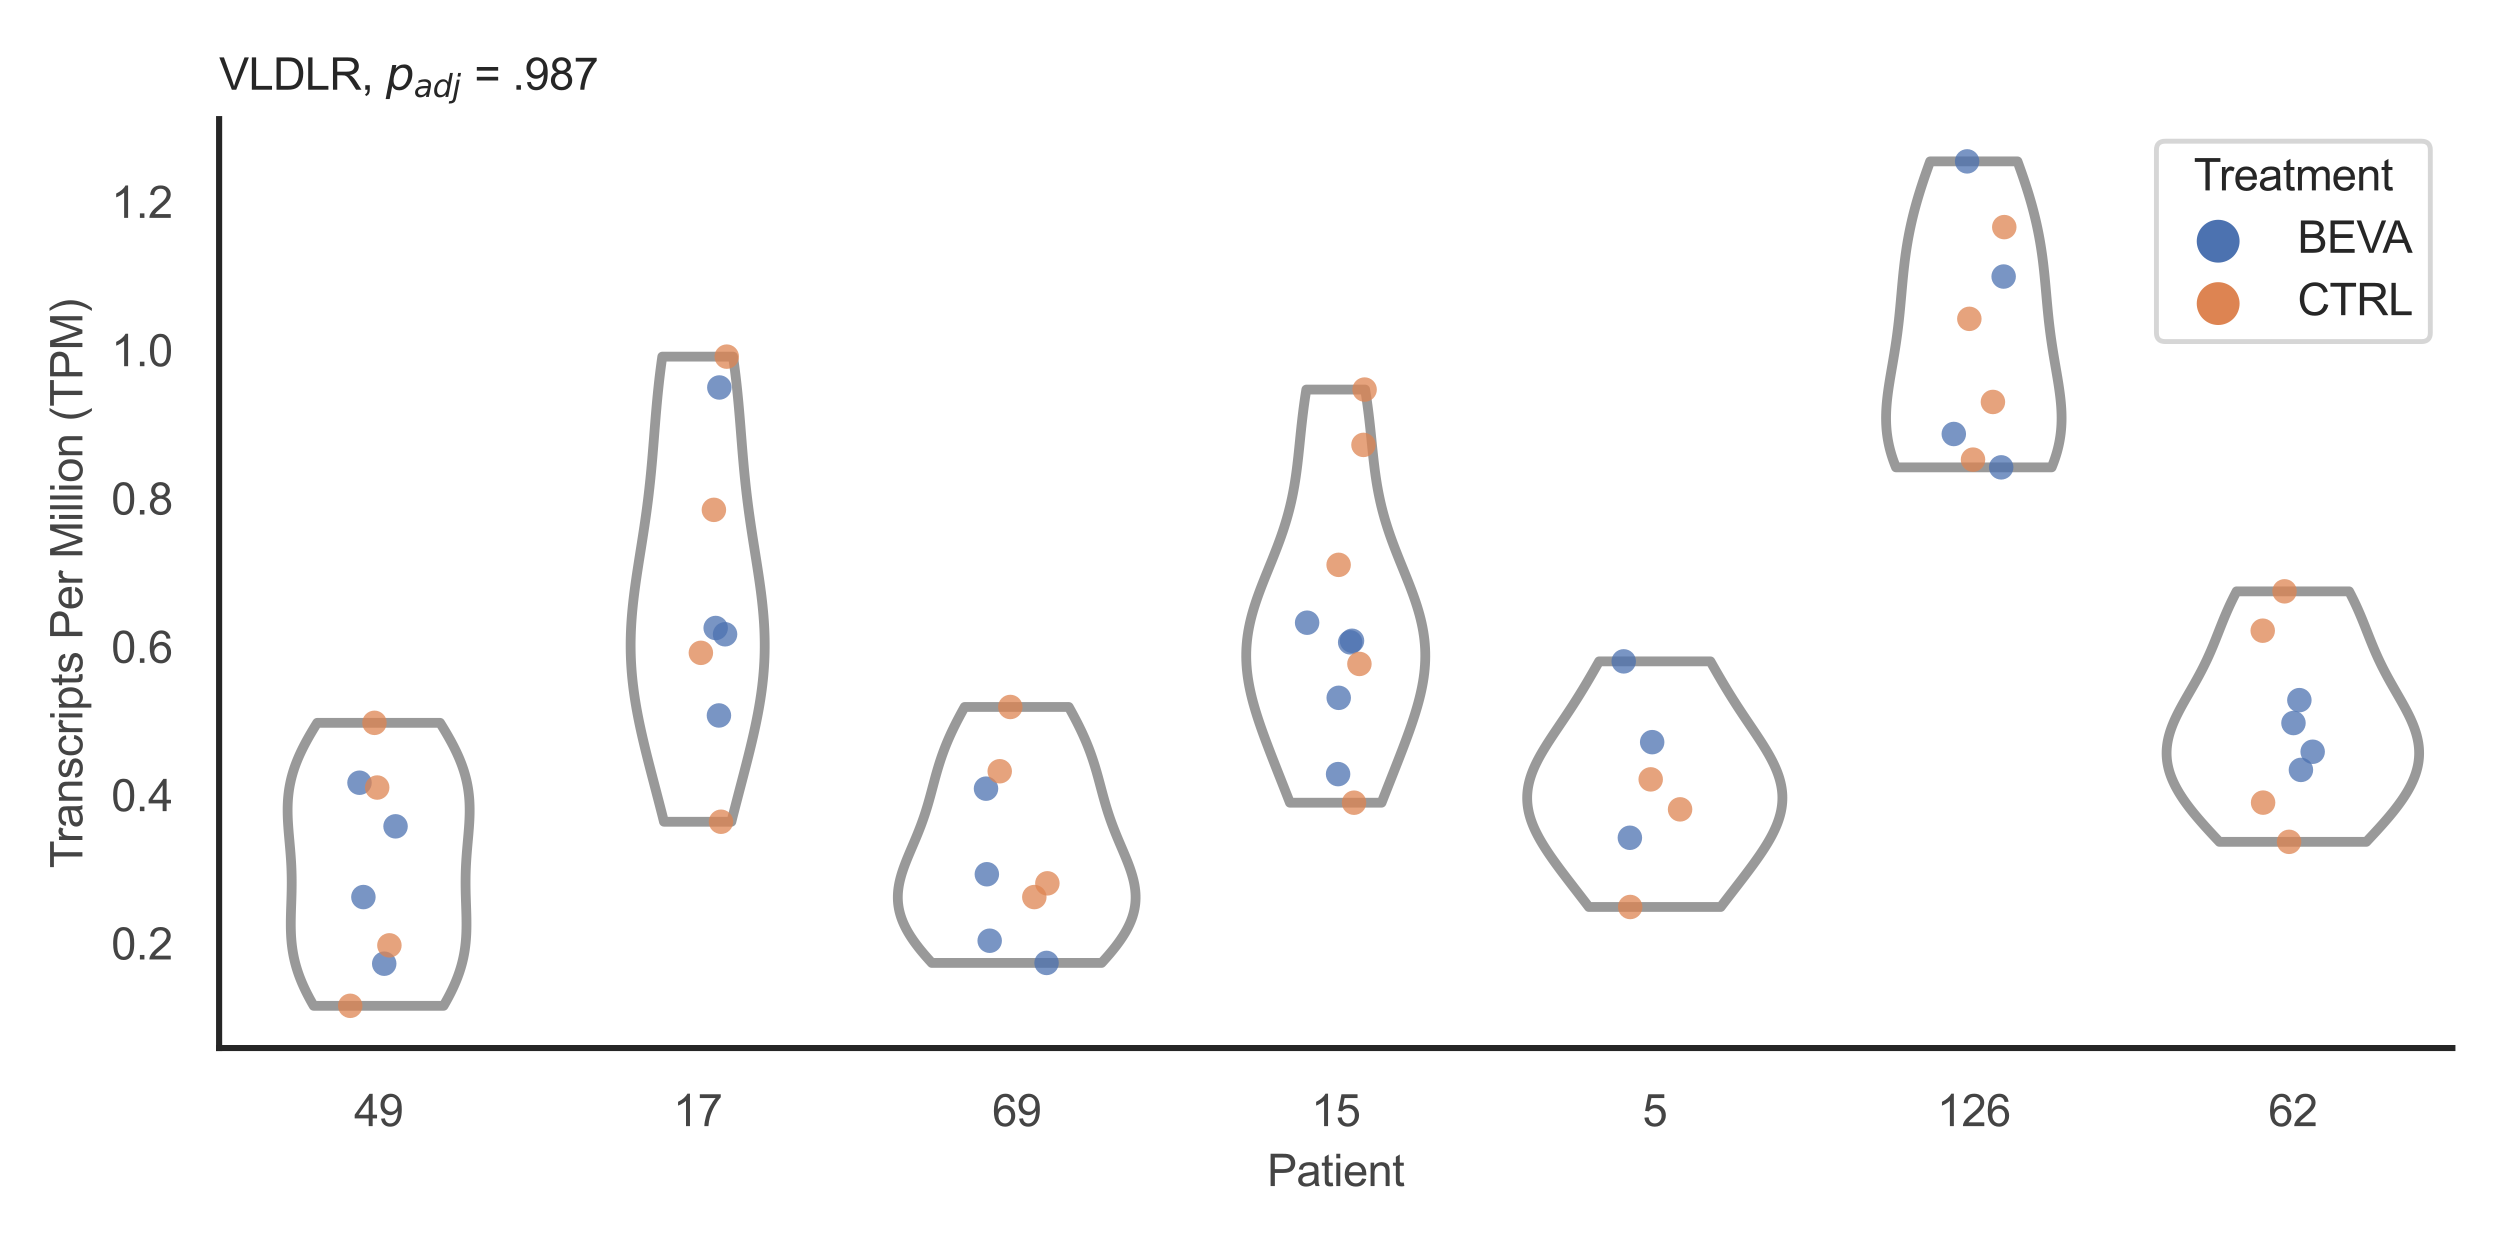 <?xml version="1.0" encoding="utf-8" standalone="no"?>
<!DOCTYPE svg PUBLIC "-//W3C//DTD SVG 1.1//EN"
  "http://www.w3.org/Graphics/SVG/1.1/DTD/svg11.dtd">
<svg xmlns:xlink="http://www.w3.org/1999/xlink" width="510.236pt" height="255.118pt" viewBox="0 0 510.236 255.118" xmlns="http://www.w3.org/2000/svg" version="1.1">
 <defs>
  <style type="text/css">*{stroke-linejoin: round; stroke-linecap: butt}</style>
 </defs>
 <g id="figure_1">
  <g id="patch_1">
   <path d="M 0 255.118 
L 510.236 255.118 
L 510.236 0 
L 0 0 
z
" style="fill: #ffffff"/>
  </g>
  <g id="axes_1">
   <g id="patch_2">
    <path d="M 44.72 213.898 
L 500.516 213.898 
L 500.516 24.32 
L 44.72 24.32 
z
" style="fill: #ffffff"/>
   </g>
   <g id="matplotlib.axis_1">
    <g id="xtick_1">
     <g id="text_1">
      <!-- 49 -->
      <g style="fill: #444444" transform="translate(72.272 229.84)scale(0.09 -0.09)">
       <defs>
        <path id="ArialMT-34" d="M 2069 0 
L 2069 1097 
L 81 1097 
L 81 1613 
L 2172 4581 
L 2631 4581 
L 2631 1613 
L 3250 1613 
L 3250 1097 
L 2631 1097 
L 2631 0 
L 2069 0 
z
M 2069 1613 
L 2069 3678 
L 634 1613 
L 2069 1613 
z
" transform="scale(0.016)"/>
        <path id="ArialMT-39" d="M 350 1059 
L 891 1109 
Q 959 728 1153 556 
Q 1347 384 1650 384 
Q 1909 384 2104 503 
Q 2300 622 2425 820 
Q 2550 1019 2634 1356 
Q 2719 1694 2719 2044 
Q 2719 2081 2716 2156 
Q 2547 1888 2255 1720 
Q 1963 1553 1622 1553 
Q 1053 1553 659 1965 
Q 266 2378 266 3053 
Q 266 3750 677 4175 
Q 1088 4600 1706 4600 
Q 2153 4600 2523 4359 
Q 2894 4119 3086 3673 
Q 3278 3228 3278 2384 
Q 3278 1506 3087 986 
Q 2897 466 2520 194 
Q 2144 -78 1638 -78 
Q 1100 -78 759 220 
Q 419 519 350 1059 
z
M 2653 3081 
Q 2653 3566 2395 3850 
Q 2138 4134 1775 4134 
Q 1400 4134 1122 3828 
Q 844 3522 844 3034 
Q 844 2597 1108 2323 
Q 1372 2050 1759 2050 
Q 2150 2050 2401 2323 
Q 2653 2597 2653 3081 
z
" transform="scale(0.016)"/>
       </defs>
       <use xlink:href="#ArialMT-34"/>
       <use xlink:href="#ArialMT-39" x="55.615"/>
      </g>
     </g>
    </g>
    <g id="xtick_2">
     <g id="text_2">
      <!-- 17 -->
      <g style="fill: #444444" transform="translate(137.386 229.84)scale(0.09 -0.09)">
       <defs>
        <path id="ArialMT-31" d="M 2384 0 
L 1822 0 
L 1822 3584 
Q 1619 3391 1289 3197 
Q 959 3003 697 2906 
L 697 3450 
Q 1169 3672 1522 3987 
Q 1875 4303 2022 4600 
L 2384 4600 
L 2384 0 
z
" transform="scale(0.016)"/>
        <path id="ArialMT-37" d="M 303 3981 
L 303 4522 
L 3269 4522 
L 3269 4084 
Q 2831 3619 2401 2847 
Q 1972 2075 1738 1259 
Q 1569 684 1522 0 
L 944 0 
Q 953 541 1156 1306 
Q 1359 2072 1739 2783 
Q 2119 3494 2547 3981 
L 303 3981 
z
" transform="scale(0.016)"/>
       </defs>
       <use xlink:href="#ArialMT-31"/>
       <use xlink:href="#ArialMT-37" x="55.615"/>
      </g>
     </g>
    </g>
    <g id="xtick_3">
     <g id="text_3">
      <!-- 69 -->
      <g style="fill: #444444" transform="translate(202.5 229.84)scale(0.09 -0.09)">
       <defs>
        <path id="ArialMT-36" d="M 3184 3459 
L 2625 3416 
Q 2550 3747 2413 3897 
Q 2184 4138 1850 4138 
Q 1581 4138 1378 3988 
Q 1113 3794 959 3422 
Q 806 3050 800 2363 
Q 1003 2672 1297 2822 
Q 1591 2972 1913 2972 
Q 2475 2972 2870 2558 
Q 3266 2144 3266 1488 
Q 3266 1056 3080 686 
Q 2894 316 2569 119 
Q 2244 -78 1831 -78 
Q 1128 -78 684 439 
Q 241 956 241 2144 
Q 241 3472 731 4075 
Q 1159 4600 1884 4600 
Q 2425 4600 2770 4297 
Q 3116 3994 3184 3459 
z
M 888 1484 
Q 888 1194 1011 928 
Q 1134 663 1356 523 
Q 1578 384 1822 384 
Q 2178 384 2434 671 
Q 2691 959 2691 1453 
Q 2691 1928 2437 2201 
Q 2184 2475 1800 2475 
Q 1419 2475 1153 2201 
Q 888 1928 888 1484 
z
" transform="scale(0.016)"/>
       </defs>
       <use xlink:href="#ArialMT-36"/>
       <use xlink:href="#ArialMT-39" x="55.615"/>
      </g>
     </g>
    </g>
    <g id="xtick_4">
     <g id="text_4">
      <!-- 15 -->
      <g style="fill: #444444" transform="translate(267.613 229.84)scale(0.09 -0.09)">
       <defs>
        <path id="ArialMT-35" d="M 266 1200 
L 856 1250 
Q 922 819 1161 601 
Q 1400 384 1738 384 
Q 2144 384 2425 690 
Q 2706 997 2706 1503 
Q 2706 1984 2436 2262 
Q 2166 2541 1728 2541 
Q 1456 2541 1237 2417 
Q 1019 2294 894 2097 
L 366 2166 
L 809 4519 
L 3088 4519 
L 3088 3981 
L 1259 3981 
L 1013 2750 
Q 1425 3038 1878 3038 
Q 2478 3038 2890 2622 
Q 3303 2206 3303 1553 
Q 3303 931 2941 478 
Q 2500 -78 1738 -78 
Q 1113 -78 717 272 
Q 322 622 266 1200 
z
" transform="scale(0.016)"/>
       </defs>
       <use xlink:href="#ArialMT-31"/>
       <use xlink:href="#ArialMT-35" x="55.615"/>
      </g>
     </g>
    </g>
    <g id="xtick_5">
     <g id="text_5">
      <!-- 5 -->
      <g style="fill: #444444" transform="translate(335.229 229.84)scale(0.09 -0.09)">
       <use xlink:href="#ArialMT-35"/>
      </g>
     </g>
    </g>
    <g id="xtick_6">
     <g id="text_6">
      <!-- 126 -->
      <g style="fill: #444444" transform="translate(395.338 229.84)scale(0.09 -0.09)">
       <defs>
        <path id="ArialMT-32" d="M 3222 541 
L 3222 0 
L 194 0 
Q 188 203 259 391 
Q 375 700 629 1000 
Q 884 1300 1366 1694 
Q 2113 2306 2375 2664 
Q 2638 3022 2638 3341 
Q 2638 3675 2398 3904 
Q 2159 4134 1775 4134 
Q 1369 4134 1125 3890 
Q 881 3647 878 3216 
L 300 3275 
Q 359 3922 746 4261 
Q 1134 4600 1788 4600 
Q 2447 4600 2831 4234 
Q 3216 3869 3216 3328 
Q 3216 3053 3103 2787 
Q 2991 2522 2730 2228 
Q 2469 1934 1863 1422 
Q 1356 997 1212 845 
Q 1069 694 975 541 
L 3222 541 
z
" transform="scale(0.016)"/>
       </defs>
       <use xlink:href="#ArialMT-31"/>
       <use xlink:href="#ArialMT-32" x="55.615"/>
       <use xlink:href="#ArialMT-36" x="111.23"/>
      </g>
     </g>
    </g>
    <g id="xtick_7">
     <g id="text_7">
      <!-- 62 -->
      <g style="fill: #444444" transform="translate(462.955 229.84)scale(0.09 -0.09)">
       <use xlink:href="#ArialMT-36"/>
       <use xlink:href="#ArialMT-32" x="55.615"/>
      </g>
     </g>
    </g>
    <g id="text_8">
     <!-- Patient -->
     <g style="fill: #444444" transform="translate(258.609 242.071)scale(0.09 -0.09)">
      <defs>
       <path id="ArialMT-50" d="M 494 0 
L 494 4581 
L 2222 4581 
Q 2678 4581 2919 4538 
Q 3256 4481 3484 4323 
Q 3713 4166 3852 3881 
Q 3991 3597 3991 3256 
Q 3991 2672 3619 2267 
Q 3247 1863 2275 1863 
L 1100 1863 
L 1100 0 
L 494 0 
z
M 1100 2403 
L 2284 2403 
Q 2872 2403 3119 2622 
Q 3366 2841 3366 3238 
Q 3366 3525 3220 3729 
Q 3075 3934 2838 4000 
Q 2684 4041 2272 4041 
L 1100 4041 
L 1100 2403 
z
" transform="scale(0.016)"/>
       <path id="ArialMT-61" d="M 2588 409 
Q 2275 144 1986 34 
Q 1697 -75 1366 -75 
Q 819 -75 525 192 
Q 231 459 231 875 
Q 231 1119 342 1320 
Q 453 1522 633 1644 
Q 813 1766 1038 1828 
Q 1203 1872 1538 1913 
Q 2219 1994 2541 2106 
Q 2544 2222 2544 2253 
Q 2544 2597 2384 2738 
Q 2169 2928 1744 2928 
Q 1347 2928 1158 2789 
Q 969 2650 878 2297 
L 328 2372 
Q 403 2725 575 2942 
Q 747 3159 1072 3276 
Q 1397 3394 1825 3394 
Q 2250 3394 2515 3294 
Q 2781 3194 2906 3042 
Q 3031 2891 3081 2659 
Q 3109 2516 3109 2141 
L 3109 1391 
Q 3109 606 3145 398 
Q 3181 191 3288 0 
L 2700 0 
Q 2613 175 2588 409 
z
M 2541 1666 
Q 2234 1541 1622 1453 
Q 1275 1403 1131 1340 
Q 988 1278 909 1158 
Q 831 1038 831 891 
Q 831 666 1001 516 
Q 1172 366 1500 366 
Q 1825 366 2078 508 
Q 2331 650 2450 897 
Q 2541 1088 2541 1459 
L 2541 1666 
z
" transform="scale(0.016)"/>
       <path id="ArialMT-74" d="M 1650 503 
L 1731 6 
Q 1494 -44 1306 -44 
Q 1000 -44 831 53 
Q 663 150 594 308 
Q 525 466 525 972 
L 525 2881 
L 113 2881 
L 113 3319 
L 525 3319 
L 525 4141 
L 1084 4478 
L 1084 3319 
L 1650 3319 
L 1650 2881 
L 1084 2881 
L 1084 941 
Q 1084 700 1114 631 
Q 1144 563 1211 522 
Q 1278 481 1403 481 
Q 1497 481 1650 503 
z
" transform="scale(0.016)"/>
       <path id="ArialMT-69" d="M 425 3934 
L 425 4581 
L 988 4581 
L 988 3934 
L 425 3934 
z
M 425 0 
L 425 3319 
L 988 3319 
L 988 0 
L 425 0 
z
" transform="scale(0.016)"/>
       <path id="ArialMT-65" d="M 2694 1069 
L 3275 997 
Q 3138 488 2766 206 
Q 2394 -75 1816 -75 
Q 1088 -75 661 373 
Q 234 822 234 1631 
Q 234 2469 665 2931 
Q 1097 3394 1784 3394 
Q 2450 3394 2872 2941 
Q 3294 2488 3294 1666 
Q 3294 1616 3291 1516 
L 816 1516 
Q 847 969 1125 678 
Q 1403 388 1819 388 
Q 2128 388 2347 550 
Q 2566 713 2694 1069 
z
M 847 1978 
L 2700 1978 
Q 2663 2397 2488 2606 
Q 2219 2931 1791 2931 
Q 1403 2931 1139 2672 
Q 875 2413 847 1978 
z
" transform="scale(0.016)"/>
       <path id="ArialMT-6e" d="M 422 0 
L 422 3319 
L 928 3319 
L 928 2847 
Q 1294 3394 1984 3394 
Q 2284 3394 2536 3286 
Q 2788 3178 2913 3003 
Q 3038 2828 3088 2588 
Q 3119 2431 3119 2041 
L 3119 0 
L 2556 0 
L 2556 2019 
Q 2556 2363 2490 2533 
Q 2425 2703 2258 2804 
Q 2091 2906 1866 2906 
Q 1506 2906 1245 2678 
Q 984 2450 984 1813 
L 984 0 
L 422 0 
z
" transform="scale(0.016)"/>
      </defs>
      <use xlink:href="#ArialMT-50"/>
      <use xlink:href="#ArialMT-61" x="66.699"/>
      <use xlink:href="#ArialMT-74" x="122.314"/>
      <use xlink:href="#ArialMT-69" x="150.098"/>
      <use xlink:href="#ArialMT-65" x="172.314"/>
      <use xlink:href="#ArialMT-6e" x="227.93"/>
      <use xlink:href="#ArialMT-74" x="283.545"/>
     </g>
    </g>
   </g>
   <g id="matplotlib.axis_2">
    <g id="ytick_1">
     <g id="text_9">
      <!-- 0.2 -->
      <g style="fill: #444444" transform="translate(22.71 195.823)scale(0.09 -0.09)">
       <defs>
        <path id="ArialMT-30" d="M 266 2259 
Q 266 3072 433 3567 
Q 600 4063 929 4331 
Q 1259 4600 1759 4600 
Q 2128 4600 2406 4451 
Q 2684 4303 2865 4023 
Q 3047 3744 3150 3342 
Q 3253 2941 3253 2259 
Q 3253 1453 3087 958 
Q 2922 463 2592 192 
Q 2263 -78 1759 -78 
Q 1097 -78 719 397 
Q 266 969 266 2259 
z
M 844 2259 
Q 844 1131 1108 757 
Q 1372 384 1759 384 
Q 2147 384 2411 759 
Q 2675 1134 2675 2259 
Q 2675 3391 2411 3762 
Q 2147 4134 1753 4134 
Q 1366 4134 1134 3806 
Q 844 3388 844 2259 
z
" transform="scale(0.016)"/>
        <path id="ArialMT-2e" d="M 581 0 
L 581 641 
L 1222 641 
L 1222 0 
L 581 0 
z
" transform="scale(0.016)"/>
       </defs>
       <use xlink:href="#ArialMT-30"/>
       <use xlink:href="#ArialMT-2e" x="55.615"/>
       <use xlink:href="#ArialMT-32" x="83.398"/>
      </g>
     </g>
    </g>
    <g id="ytick_2">
     <g id="text_10">
      <!-- 0.4 -->
      <g style="fill: #444444" transform="translate(22.71 165.553)scale(0.09 -0.09)">
       <use xlink:href="#ArialMT-30"/>
       <use xlink:href="#ArialMT-2e" x="55.615"/>
       <use xlink:href="#ArialMT-34" x="83.398"/>
      </g>
     </g>
    </g>
    <g id="ytick_3">
     <g id="text_11">
      <!-- 0.6 -->
      <g style="fill: #444444" transform="translate(22.71 135.282)scale(0.09 -0.09)">
       <use xlink:href="#ArialMT-30"/>
       <use xlink:href="#ArialMT-2e" x="55.615"/>
       <use xlink:href="#ArialMT-36" x="83.398"/>
      </g>
     </g>
    </g>
    <g id="ytick_4">
     <g id="text_12">
      <!-- 0.8 -->
      <g style="fill: #444444" transform="translate(22.71 105.012)scale(0.09 -0.09)">
       <defs>
        <path id="ArialMT-38" d="M 1131 2484 
Q 781 2613 612 2850 
Q 444 3088 444 3419 
Q 444 3919 803 4259 
Q 1163 4600 1759 4600 
Q 2359 4600 2725 4251 
Q 3091 3903 3091 3403 
Q 3091 3084 2923 2848 
Q 2756 2613 2416 2484 
Q 2838 2347 3058 2040 
Q 3278 1734 3278 1309 
Q 3278 722 2862 322 
Q 2447 -78 1769 -78 
Q 1091 -78 675 323 
Q 259 725 259 1325 
Q 259 1772 486 2073 
Q 713 2375 1131 2484 
z
M 1019 3438 
Q 1019 3113 1228 2906 
Q 1438 2700 1772 2700 
Q 2097 2700 2305 2904 
Q 2513 3109 2513 3406 
Q 2513 3716 2298 3927 
Q 2084 4138 1766 4138 
Q 1444 4138 1231 3931 
Q 1019 3725 1019 3438 
z
M 838 1322 
Q 838 1081 952 856 
Q 1066 631 1291 507 
Q 1516 384 1775 384 
Q 2178 384 2440 643 
Q 2703 903 2703 1303 
Q 2703 1709 2433 1975 
Q 2163 2241 1756 2241 
Q 1359 2241 1098 1978 
Q 838 1716 838 1322 
z
" transform="scale(0.016)"/>
       </defs>
       <use xlink:href="#ArialMT-30"/>
       <use xlink:href="#ArialMT-2e" x="55.615"/>
       <use xlink:href="#ArialMT-38" x="83.398"/>
      </g>
     </g>
    </g>
    <g id="ytick_5">
     <g id="text_13">
      <!-- 1.0 -->
      <g style="fill: #444444" transform="translate(22.71 74.742)scale(0.09 -0.09)">
       <use xlink:href="#ArialMT-31"/>
       <use xlink:href="#ArialMT-2e" x="55.615"/>
       <use xlink:href="#ArialMT-30" x="83.398"/>
      </g>
     </g>
    </g>
    <g id="ytick_6">
     <g id="text_14">
      <!-- 1.2 -->
      <g style="fill: #444444" transform="translate(22.71 44.471)scale(0.09 -0.09)">
       <use xlink:href="#ArialMT-31"/>
       <use xlink:href="#ArialMT-2e" x="55.615"/>
       <use xlink:href="#ArialMT-32" x="83.398"/>
      </g>
     </g>
    </g>
    <g id="text_15">
     <!-- Transcripts Per Million (TPM) -->
     <g style="fill: #444444" transform="translate(16.816 177.194)rotate(-90)scale(0.09 -0.09)">
      <defs>
       <path id="ArialMT-54" d="M 1659 0 
L 1659 4041 
L 150 4041 
L 150 4581 
L 3781 4581 
L 3781 4041 
L 2266 4041 
L 2266 0 
L 1659 0 
z
" transform="scale(0.016)"/>
       <path id="ArialMT-72" d="M 416 0 
L 416 3319 
L 922 3319 
L 922 2816 
Q 1116 3169 1280 3281 
Q 1444 3394 1641 3394 
Q 1925 3394 2219 3213 
L 2025 2691 
Q 1819 2813 1613 2813 
Q 1428 2813 1281 2702 
Q 1134 2591 1072 2394 
Q 978 2094 978 1738 
L 978 0 
L 416 0 
z
" transform="scale(0.016)"/>
       <path id="ArialMT-73" d="M 197 991 
L 753 1078 
Q 800 744 1014 566 
Q 1228 388 1613 388 
Q 2000 388 2187 545 
Q 2375 703 2375 916 
Q 2375 1106 2209 1216 
Q 2094 1291 1634 1406 
Q 1016 1563 777 1677 
Q 538 1791 414 1992 
Q 291 2194 291 2438 
Q 291 2659 392 2848 
Q 494 3038 669 3163 
Q 800 3259 1026 3326 
Q 1253 3394 1513 3394 
Q 1903 3394 2198 3281 
Q 2494 3169 2634 2976 
Q 2775 2784 2828 2463 
L 2278 2388 
Q 2241 2644 2061 2787 
Q 1881 2931 1553 2931 
Q 1166 2931 1000 2803 
Q 834 2675 834 2503 
Q 834 2394 903 2306 
Q 972 2216 1119 2156 
Q 1203 2125 1616 2013 
Q 2213 1853 2448 1751 
Q 2684 1650 2818 1456 
Q 2953 1263 2953 975 
Q 2953 694 2789 445 
Q 2625 197 2315 61 
Q 2006 -75 1616 -75 
Q 969 -75 630 194 
Q 291 463 197 991 
z
" transform="scale(0.016)"/>
       <path id="ArialMT-63" d="M 2588 1216 
L 3141 1144 
Q 3050 572 2676 248 
Q 2303 -75 1759 -75 
Q 1078 -75 664 370 
Q 250 816 250 1647 
Q 250 2184 428 2587 
Q 606 2991 970 3192 
Q 1334 3394 1763 3394 
Q 2303 3394 2647 3120 
Q 2991 2847 3088 2344 
L 2541 2259 
Q 2463 2594 2264 2762 
Q 2066 2931 1784 2931 
Q 1359 2931 1093 2626 
Q 828 2322 828 1663 
Q 828 994 1084 691 
Q 1341 388 1753 388 
Q 2084 388 2306 591 
Q 2528 794 2588 1216 
z
" transform="scale(0.016)"/>
       <path id="ArialMT-70" d="M 422 -1272 
L 422 3319 
L 934 3319 
L 934 2888 
Q 1116 3141 1344 3267 
Q 1572 3394 1897 3394 
Q 2322 3394 2647 3175 
Q 2972 2956 3137 2557 
Q 3303 2159 3303 1684 
Q 3303 1175 3120 767 
Q 2938 359 2589 142 
Q 2241 -75 1856 -75 
Q 1575 -75 1351 44 
Q 1128 163 984 344 
L 984 -1272 
L 422 -1272 
z
M 931 1641 
Q 931 1000 1190 694 
Q 1450 388 1819 388 
Q 2194 388 2461 705 
Q 2728 1022 2728 1688 
Q 2728 2322 2467 2637 
Q 2206 2953 1844 2953 
Q 1484 2953 1207 2617 
Q 931 2281 931 1641 
z
" transform="scale(0.016)"/>
       <path id="ArialMT-20" transform="scale(0.016)"/>
       <path id="ArialMT-4d" d="M 475 0 
L 475 4581 
L 1388 4581 
L 2472 1338 
Q 2622 884 2691 659 
Q 2769 909 2934 1394 
L 4031 4581 
L 4847 4581 
L 4847 0 
L 4263 0 
L 4263 3834 
L 2931 0 
L 2384 0 
L 1059 3900 
L 1059 0 
L 475 0 
z
" transform="scale(0.016)"/>
       <path id="ArialMT-6c" d="M 409 0 
L 409 4581 
L 972 4581 
L 972 0 
L 409 0 
z
" transform="scale(0.016)"/>
       <path id="ArialMT-6f" d="M 213 1659 
Q 213 2581 725 3025 
Q 1153 3394 1769 3394 
Q 2453 3394 2887 2945 
Q 3322 2497 3322 1706 
Q 3322 1066 3130 698 
Q 2938 331 2570 128 
Q 2203 -75 1769 -75 
Q 1072 -75 642 372 
Q 213 819 213 1659 
z
M 791 1659 
Q 791 1022 1069 705 
Q 1347 388 1769 388 
Q 2188 388 2466 706 
Q 2744 1025 2744 1678 
Q 2744 2294 2464 2611 
Q 2184 2928 1769 2928 
Q 1347 2928 1069 2612 
Q 791 2297 791 1659 
z
" transform="scale(0.016)"/>
       <path id="ArialMT-28" d="M 1497 -1347 
Q 1031 -759 709 28 
Q 388 816 388 1659 
Q 388 2403 628 3084 
Q 909 3875 1497 4659 
L 1900 4659 
Q 1522 4009 1400 3731 
Q 1209 3300 1100 2831 
Q 966 2247 966 1656 
Q 966 153 1900 -1347 
L 1497 -1347 
z
" transform="scale(0.016)"/>
       <path id="ArialMT-29" d="M 791 -1347 
L 388 -1347 
Q 1322 153 1322 1656 
Q 1322 2244 1188 2822 
Q 1081 3291 891 3722 
Q 769 4003 388 4659 
L 791 4659 
Q 1378 3875 1659 3084 
Q 1900 2403 1900 1659 
Q 1900 816 1576 28 
Q 1253 -759 791 -1347 
z
" transform="scale(0.016)"/>
      </defs>
      <use xlink:href="#ArialMT-54"/>
      <use xlink:href="#ArialMT-72" x="57.334"/>
      <use xlink:href="#ArialMT-61" x="90.635"/>
      <use xlink:href="#ArialMT-6e" x="146.25"/>
      <use xlink:href="#ArialMT-73" x="201.865"/>
      <use xlink:href="#ArialMT-63" x="251.865"/>
      <use xlink:href="#ArialMT-72" x="301.865"/>
      <use xlink:href="#ArialMT-69" x="335.166"/>
      <use xlink:href="#ArialMT-70" x="357.383"/>
      <use xlink:href="#ArialMT-74" x="412.998"/>
      <use xlink:href="#ArialMT-73" x="440.781"/>
      <use xlink:href="#ArialMT-20" x="490.781"/>
      <use xlink:href="#ArialMT-50" x="518.564"/>
      <use xlink:href="#ArialMT-65" x="585.264"/>
      <use xlink:href="#ArialMT-72" x="640.879"/>
      <use xlink:href="#ArialMT-20" x="674.18"/>
      <use xlink:href="#ArialMT-4d" x="701.963"/>
      <use xlink:href="#ArialMT-69" x="785.264"/>
      <use xlink:href="#ArialMT-6c" x="807.48"/>
      <use xlink:href="#ArialMT-6c" x="829.697"/>
      <use xlink:href="#ArialMT-69" x="851.914"/>
      <use xlink:href="#ArialMT-6f" x="874.131"/>
      <use xlink:href="#ArialMT-6e" x="929.746"/>
      <use xlink:href="#ArialMT-20" x="985.361"/>
      <use xlink:href="#ArialMT-28" x="1013.145"/>
      <use xlink:href="#ArialMT-54" x="1046.445"/>
      <use xlink:href="#ArialMT-50" x="1107.529"/>
      <use xlink:href="#ArialMT-4d" x="1174.229"/>
      <use xlink:href="#ArialMT-29" x="1257.529"/>
     </g>
    </g>
   </g>
   <g id="PolyCollection_1">
    <defs>
     <path id="mf30224ae20" d="M 90.535 -49.837 
L 64.018 -49.837 
L 63.685 -50.421 
L 63.361 -51.004 
L 63.047 -51.587 
L 62.743 -52.171 
L 62.45 -52.754 
L 62.169 -53.337 
L 61.9 -53.921 
L 61.644 -54.504 
L 61.402 -55.088 
L 61.173 -55.671 
L 60.958 -56.254 
L 60.757 -56.838 
L 60.571 -57.421 
L 60.399 -58.005 
L 60.241 -58.588 
L 60.098 -59.171 
L 59.968 -59.755 
L 59.853 -60.338 
L 59.751 -60.922 
L 59.662 -61.505 
L 59.585 -62.088 
L 59.521 -62.672 
L 59.468 -63.255 
L 59.425 -63.838 
L 59.393 -64.422 
L 59.37 -65.005 
L 59.354 -65.589 
L 59.347 -66.172 
L 59.346 -66.755 
L 59.35 -67.339 
L 59.36 -67.922 
L 59.373 -68.506 
L 59.389 -69.089 
L 59.407 -69.672 
L 59.427 -70.256 
L 59.447 -70.839 
L 59.466 -71.422 
L 59.484 -72.006 
L 59.5 -72.589 
L 59.514 -73.173 
L 59.524 -73.756 
L 59.531 -74.339 
L 59.534 -74.923 
L 59.533 -75.506 
L 59.526 -76.09 
L 59.515 -76.673 
L 59.499 -77.256 
L 59.478 -77.84 
L 59.453 -78.423 
L 59.422 -79.006 
L 59.387 -79.59 
L 59.348 -80.173 
L 59.305 -80.757 
L 59.259 -81.34 
L 59.211 -81.923 
L 59.16 -82.507 
L 59.109 -83.09 
L 59.057 -83.674 
L 59.005 -84.257 
L 58.954 -84.84 
L 58.905 -85.424 
L 58.86 -86.007 
L 58.818 -86.59 
L 58.781 -87.174 
L 58.75 -87.757 
L 58.725 -88.341 
L 58.708 -88.924 
L 58.7 -89.507 
L 58.7 -90.091 
L 58.711 -90.674 
L 58.733 -91.258 
L 58.766 -91.841 
L 58.812 -92.424 
L 58.871 -93.008 
L 58.942 -93.591 
L 59.028 -94.174 
L 59.128 -94.758 
L 59.243 -95.341 
L 59.372 -95.925 
L 59.516 -96.508 
L 59.675 -97.091 
L 59.849 -97.675 
L 60.038 -98.258 
L 60.242 -98.842 
L 60.46 -99.425 
L 60.692 -100.008 
L 60.938 -100.592 
L 61.197 -101.175 
L 61.469 -101.758 
L 61.753 -102.342 
L 62.048 -102.925 
L 62.355 -103.509 
L 62.671 -104.092 
L 62.997 -104.675 
L 63.332 -105.259 
L 63.674 -105.842 
L 64.023 -106.426 
L 64.379 -107.009 
L 64.739 -107.592 
L 89.815 -107.592 
L 89.815 -107.592 
L 90.175 -107.009 
L 90.53 -106.426 
L 90.88 -105.842 
L 91.222 -105.259 
L 91.557 -104.675 
L 91.883 -104.092 
L 92.199 -103.509 
L 92.506 -102.925 
L 92.801 -102.342 
L 93.085 -101.758 
L 93.357 -101.175 
L 93.616 -100.592 
L 93.862 -100.008 
L 94.094 -99.425 
L 94.312 -98.842 
L 94.516 -98.258 
L 94.705 -97.675 
L 94.879 -97.091 
L 95.038 -96.508 
L 95.182 -95.925 
L 95.311 -95.341 
L 95.426 -94.758 
L 95.526 -94.174 
L 95.611 -93.591 
L 95.683 -93.008 
L 95.742 -92.424 
L 95.787 -91.841 
L 95.821 -91.258 
L 95.842 -90.674 
L 95.853 -90.091 
L 95.854 -89.507 
L 95.846 -88.924 
L 95.829 -88.341 
L 95.804 -87.757 
L 95.773 -87.174 
L 95.736 -86.59 
L 95.694 -86.007 
L 95.648 -85.424 
L 95.6 -84.84 
L 95.549 -84.257 
L 95.497 -83.674 
L 95.445 -83.09 
L 95.393 -82.507 
L 95.343 -81.923 
L 95.294 -81.34 
L 95.249 -80.757 
L 95.206 -80.173 
L 95.167 -79.59 
L 95.132 -79.006 
L 95.101 -78.423 
L 95.075 -77.84 
L 95.054 -77.256 
L 95.038 -76.673 
L 95.027 -76.09 
L 95.021 -75.506 
L 95.02 -74.923 
L 95.022 -74.339 
L 95.029 -73.756 
L 95.04 -73.173 
L 95.053 -72.589 
L 95.07 -72.006 
L 95.088 -71.422 
L 95.107 -70.839 
L 95.127 -70.256 
L 95.146 -69.672 
L 95.164 -69.089 
L 95.181 -68.506 
L 95.194 -67.922 
L 95.203 -67.339 
L 95.208 -66.755 
L 95.207 -66.172 
L 95.199 -65.589 
L 95.184 -65.005 
L 95.161 -64.422 
L 95.128 -63.838 
L 95.086 -63.255 
L 95.033 -62.672 
L 94.968 -62.088 
L 94.892 -61.505 
L 94.803 -60.922 
L 94.701 -60.338 
L 94.585 -59.755 
L 94.456 -59.171 
L 94.313 -58.588 
L 94.155 -58.005 
L 93.983 -57.421 
L 93.797 -56.838 
L 93.596 -56.254 
L 93.381 -55.671 
L 93.152 -55.088 
L 92.909 -54.504 
L 92.654 -53.921 
L 92.385 -53.337 
L 92.104 -52.754 
L 91.811 -52.171 
L 91.507 -51.587 
L 91.192 -51.004 
L 90.868 -50.421 
L 90.535 -49.837 
z
" style="stroke: #999999; stroke-width: 2"/>
    </defs>
    <g clip-path="url(#pfbbf8435f2)">
     <use xlink:href="#mf30224ae20" x="0" y="255.118" style="fill: #ffffff; stroke: #999999; stroke-width: 2"/>
    </g>
   </g>
   <g id="PolyCollection_2">
    <defs>
     <path id="m23ce5318f5" d="M 149.27 -87.406 
L 135.511 -87.406 
L 135.269 -88.365 
L 135.024 -89.324 
L 134.778 -90.283 
L 134.529 -91.241 
L 134.28 -92.2 
L 134.029 -93.159 
L 133.778 -94.118 
L 133.526 -95.077 
L 133.275 -96.036 
L 133.025 -96.994 
L 132.776 -97.953 
L 132.529 -98.912 
L 132.284 -99.871 
L 132.042 -100.83 
L 131.804 -101.789 
L 131.57 -102.747 
L 131.341 -103.706 
L 131.117 -104.665 
L 130.899 -105.624 
L 130.689 -106.583 
L 130.485 -107.541 
L 130.29 -108.5 
L 130.104 -109.459 
L 129.927 -110.418 
L 129.76 -111.377 
L 129.604 -112.336 
L 129.459 -113.294 
L 129.326 -114.253 
L 129.205 -115.212 
L 129.096 -116.171 
L 129 -117.13 
L 128.918 -118.089 
L 128.849 -119.047 
L 128.794 -120.006 
L 128.752 -120.965 
L 128.724 -121.924 
L 128.71 -122.883 
L 128.709 -123.842 
L 128.722 -124.8 
L 128.748 -125.759 
L 128.786 -126.718 
L 128.837 -127.677 
L 128.9 -128.636 
L 128.974 -129.594 
L 129.059 -130.553 
L 129.154 -131.512 
L 129.258 -132.471 
L 129.371 -133.43 
L 129.491 -134.389 
L 129.619 -135.347 
L 129.752 -136.306 
L 129.891 -137.265 
L 130.034 -138.224 
L 130.181 -139.183 
L 130.33 -140.142 
L 130.482 -141.1 
L 130.634 -142.059 
L 130.787 -143.018 
L 130.939 -143.977 
L 131.09 -144.936 
L 131.239 -145.895 
L 131.386 -146.853 
L 131.53 -147.812 
L 131.671 -148.771 
L 131.807 -149.73 
L 131.94 -150.689 
L 132.068 -151.647 
L 132.192 -152.606 
L 132.311 -153.565 
L 132.425 -154.524 
L 132.534 -155.483 
L 132.639 -156.442 
L 132.74 -157.4 
L 132.836 -158.359 
L 132.928 -159.318 
L 133.016 -160.277 
L 133.102 -161.236 
L 133.184 -162.195 
L 133.264 -163.153 
L 133.343 -164.112 
L 133.42 -165.071 
L 133.496 -166.03 
L 133.572 -166.989 
L 133.648 -167.948 
L 133.726 -168.906 
L 133.804 -169.865 
L 133.885 -170.824 
L 133.969 -171.783 
L 134.055 -172.742 
L 134.145 -173.7 
L 134.239 -174.659 
L 134.337 -175.618 
L 134.44 -176.577 
L 134.547 -177.536 
L 134.66 -178.495 
L 134.779 -179.453 
L 134.903 -180.412 
L 135.032 -181.371 
L 135.167 -182.33 
L 149.614 -182.33 
L 149.614 -182.33 
L 149.749 -181.371 
L 149.879 -180.412 
L 150.003 -179.453 
L 150.121 -178.495 
L 150.234 -177.536 
L 150.342 -176.577 
L 150.444 -175.618 
L 150.543 -174.659 
L 150.636 -173.7 
L 150.726 -172.742 
L 150.813 -171.783 
L 150.896 -170.824 
L 150.977 -169.865 
L 151.056 -168.906 
L 151.133 -167.948 
L 151.209 -166.989 
L 151.285 -166.03 
L 151.362 -165.071 
L 151.439 -164.112 
L 151.517 -163.153 
L 151.597 -162.195 
L 151.68 -161.236 
L 151.765 -160.277 
L 151.853 -159.318 
L 151.946 -158.359 
L 152.042 -157.4 
L 152.142 -156.442 
L 152.247 -155.483 
L 152.356 -154.524 
L 152.471 -153.565 
L 152.589 -152.606 
L 152.713 -151.647 
L 152.841 -150.689 
L 152.974 -149.73 
L 153.111 -148.771 
L 153.251 -147.812 
L 153.395 -146.853 
L 153.542 -145.895 
L 153.691 -144.936 
L 153.842 -143.977 
L 153.994 -143.018 
L 154.147 -142.059 
L 154.299 -141.1 
L 154.451 -140.142 
L 154.6 -139.183 
L 154.747 -138.224 
L 154.89 -137.265 
L 155.029 -136.306 
L 155.163 -135.347 
L 155.29 -134.389 
L 155.411 -133.43 
L 155.523 -132.471 
L 155.627 -131.512 
L 155.722 -130.553 
L 155.807 -129.594 
L 155.881 -128.636 
L 155.944 -127.677 
L 155.995 -126.718 
L 156.033 -125.759 
L 156.059 -124.8 
L 156.072 -123.842 
L 156.071 -122.883 
L 156.057 -121.924 
L 156.029 -120.965 
L 155.988 -120.006 
L 155.932 -119.047 
L 155.863 -118.089 
L 155.781 -117.13 
L 155.685 -116.171 
L 155.577 -115.212 
L 155.456 -114.253 
L 155.322 -113.294 
L 155.177 -112.336 
L 155.021 -111.377 
L 154.854 -110.418 
L 154.677 -109.459 
L 154.491 -108.5 
L 154.296 -107.541 
L 154.093 -106.583 
L 153.882 -105.624 
L 153.664 -104.665 
L 153.441 -103.706 
L 153.211 -102.747 
L 152.977 -101.789 
L 152.739 -100.83 
L 152.497 -99.871 
L 152.252 -98.912 
L 152.005 -97.953 
L 151.756 -96.994 
L 151.506 -96.036 
L 151.255 -95.077 
L 151.003 -94.118 
L 150.752 -93.159 
L 150.502 -92.2 
L 150.252 -91.241 
L 150.004 -90.283 
L 149.757 -89.324 
L 149.512 -88.365 
L 149.27 -87.406 
z
" style="stroke: #999999; stroke-width: 2"/>
    </defs>
    <g clip-path="url(#pfbbf8435f2)">
     <use xlink:href="#m23ce5318f5" x="0" y="255.118" style="fill: #ffffff; stroke: #999999; stroke-width: 2"/>
    </g>
   </g>
   <g id="PolyCollection_3">
    <defs>
     <path id="m0311a91306" d="M 224.834 -58.592 
L 190.174 -58.592 
L 189.695 -59.119 
L 189.224 -59.647 
L 188.764 -60.174 
L 188.316 -60.702 
L 187.881 -61.23 
L 187.46 -61.757 
L 187.055 -62.285 
L 186.665 -62.813 
L 186.293 -63.34 
L 185.939 -63.868 
L 185.605 -64.396 
L 185.29 -64.923 
L 184.996 -65.451 
L 184.724 -65.978 
L 184.473 -66.506 
L 184.245 -67.034 
L 184.04 -67.561 
L 183.858 -68.089 
L 183.699 -68.617 
L 183.564 -69.144 
L 183.452 -69.672 
L 183.364 -70.2 
L 183.299 -70.727 
L 183.257 -71.255 
L 183.238 -71.782 
L 183.24 -72.31 
L 183.264 -72.838 
L 183.309 -73.365 
L 183.373 -73.893 
L 183.456 -74.421 
L 183.557 -74.948 
L 183.675 -75.476 
L 183.809 -76.004 
L 183.957 -76.531 
L 184.119 -77.059 
L 184.293 -77.586 
L 184.478 -78.114 
L 184.672 -78.642 
L 184.874 -79.169 
L 185.083 -79.697 
L 185.298 -80.225 
L 185.518 -80.752 
L 185.74 -81.28 
L 185.964 -81.808 
L 186.19 -82.335 
L 186.415 -82.863 
L 186.639 -83.39 
L 186.861 -83.918 
L 187.08 -84.446 
L 187.295 -84.973 
L 187.506 -85.501 
L 187.713 -86.029 
L 187.915 -86.556 
L 188.111 -87.084 
L 188.301 -87.611 
L 188.486 -88.139 
L 188.666 -88.667 
L 188.84 -89.194 
L 189.008 -89.722 
L 189.172 -90.25 
L 189.331 -90.777 
L 189.485 -91.305 
L 189.636 -91.833 
L 189.783 -92.36 
L 189.928 -92.888 
L 190.071 -93.415 
L 190.213 -93.943 
L 190.353 -94.471 
L 190.494 -94.998 
L 190.636 -95.526 
L 190.778 -96.054 
L 190.923 -96.581 
L 191.07 -97.109 
L 191.221 -97.637 
L 191.375 -98.164 
L 191.534 -98.692 
L 191.698 -99.219 
L 191.867 -99.747 
L 192.041 -100.275 
L 192.222 -100.802 
L 192.409 -101.33 
L 192.603 -101.858 
L 192.803 -102.385 
L 193.01 -102.913 
L 193.225 -103.441 
L 193.446 -103.968 
L 193.674 -104.496 
L 193.909 -105.023 
L 194.15 -105.551 
L 194.398 -106.079 
L 194.652 -106.606 
L 194.913 -107.134 
L 195.179 -107.662 
L 195.45 -108.189 
L 195.727 -108.717 
L 196.008 -109.245 
L 196.293 -109.772 
L 196.582 -110.3 
L 196.875 -110.827 
L 218.134 -110.827 
L 218.134 -110.827 
L 218.426 -110.3 
L 218.715 -109.772 
L 219.001 -109.245 
L 219.282 -108.717 
L 219.558 -108.189 
L 219.83 -107.662 
L 220.096 -107.134 
L 220.356 -106.606 
L 220.611 -106.079 
L 220.859 -105.551 
L 221.1 -105.023 
L 221.335 -104.496 
L 221.563 -103.968 
L 221.784 -103.441 
L 221.998 -102.913 
L 222.206 -102.385 
L 222.406 -101.858 
L 222.6 -101.33 
L 222.787 -100.802 
L 222.967 -100.275 
L 223.142 -99.747 
L 223.311 -99.219 
L 223.475 -98.692 
L 223.633 -98.164 
L 223.788 -97.637 
L 223.938 -97.109 
L 224.086 -96.581 
L 224.23 -96.054 
L 224.373 -95.526 
L 224.515 -94.998 
L 224.655 -94.471 
L 224.796 -93.943 
L 224.938 -93.415 
L 225.08 -92.888 
L 225.225 -92.36 
L 225.373 -91.833 
L 225.524 -91.305 
L 225.678 -90.777 
L 225.837 -90.25 
L 226 -89.722 
L 226.169 -89.194 
L 226.343 -88.667 
L 226.522 -88.139 
L 226.707 -87.611 
L 226.898 -87.084 
L 227.094 -86.556 
L 227.296 -86.029 
L 227.502 -85.501 
L 227.714 -84.973 
L 227.929 -84.446 
L 228.148 -83.918 
L 228.37 -83.39 
L 228.594 -82.863 
L 228.819 -82.335 
L 229.044 -81.808 
L 229.269 -81.28 
L 229.491 -80.752 
L 229.71 -80.225 
L 229.925 -79.697 
L 230.135 -79.169 
L 230.337 -78.642 
L 230.531 -78.114 
L 230.716 -77.586 
L 230.89 -77.059 
L 231.051 -76.531 
L 231.2 -76.004 
L 231.334 -75.476 
L 231.452 -74.948 
L 231.553 -74.421 
L 231.636 -73.893 
L 231.7 -73.365 
L 231.745 -72.838 
L 231.768 -72.31 
L 231.771 -71.782 
L 231.751 -71.255 
L 231.709 -70.727 
L 231.644 -70.2 
L 231.556 -69.672 
L 231.445 -69.144 
L 231.31 -68.617 
L 231.151 -68.089 
L 230.969 -67.561 
L 230.764 -67.034 
L 230.536 -66.506 
L 230.285 -65.978 
L 230.013 -65.451 
L 229.719 -64.923 
L 229.404 -64.396 
L 229.069 -63.868 
L 228.715 -63.34 
L 228.343 -62.813 
L 227.954 -62.285 
L 227.548 -61.757 
L 227.127 -61.23 
L 226.692 -60.702 
L 226.244 -60.174 
L 225.784 -59.647 
L 225.314 -59.119 
L 224.834 -58.592 
z
" style="stroke: #999999; stroke-width: 2"/>
    </defs>
    <g clip-path="url(#pfbbf8435f2)">
     <use xlink:href="#m0311a91306" x="0" y="255.118" style="fill: #ffffff; stroke: #999999; stroke-width: 2"/>
    </g>
   </g>
   <g id="PolyCollection_4">
    <defs>
     <path id="mf749f48bd6" d="M 281.971 -91.292 
L 263.265 -91.292 
L 262.932 -92.143 
L 262.598 -92.995 
L 262.263 -93.847 
L 261.927 -94.699 
L 261.59 -95.55 
L 261.254 -96.402 
L 260.918 -97.254 
L 260.583 -98.105 
L 260.248 -98.957 
L 259.915 -99.809 
L 259.583 -100.66 
L 259.254 -101.512 
L 258.927 -102.364 
L 258.605 -103.215 
L 258.286 -104.067 
L 257.972 -104.919 
L 257.664 -105.77 
L 257.363 -106.622 
L 257.07 -107.474 
L 256.785 -108.325 
L 256.51 -109.177 
L 256.246 -110.029 
L 255.995 -110.881 
L 255.756 -111.732 
L 255.532 -112.584 
L 255.324 -113.436 
L 255.133 -114.287 
L 254.96 -115.139 
L 254.807 -115.991 
L 254.673 -116.842 
L 254.562 -117.694 
L 254.472 -118.546 
L 254.406 -119.397 
L 254.363 -120.249 
L 254.345 -121.101 
L 254.352 -121.952 
L 254.383 -122.804 
L 254.44 -123.656 
L 254.522 -124.507 
L 254.628 -125.359 
L 254.759 -126.211 
L 254.913 -127.062 
L 255.091 -127.914 
L 255.29 -128.766 
L 255.511 -129.618 
L 255.751 -130.469 
L 256.009 -131.321 
L 256.284 -132.173 
L 256.574 -133.024 
L 256.878 -133.876 
L 257.193 -134.728 
L 257.518 -135.579 
L 257.851 -136.431 
L 258.19 -137.283 
L 258.533 -138.134 
L 258.879 -138.986 
L 259.224 -139.838 
L 259.569 -140.689 
L 259.91 -141.541 
L 260.246 -142.393 
L 260.577 -143.244 
L 260.899 -144.096 
L 261.213 -144.948 
L 261.516 -145.8 
L 261.809 -146.651 
L 262.089 -147.503 
L 262.357 -148.355 
L 262.612 -149.206 
L 262.854 -150.058 
L 263.082 -150.91 
L 263.296 -151.761 
L 263.497 -152.613 
L 263.684 -153.465 
L 263.859 -154.316 
L 264.022 -155.168 
L 264.173 -156.02 
L 264.313 -156.871 
L 264.443 -157.723 
L 264.564 -158.575 
L 264.677 -159.426 
L 264.783 -160.278 
L 264.883 -161.13 
L 264.979 -161.982 
L 265.07 -162.833 
L 265.159 -163.685 
L 265.246 -164.537 
L 265.332 -165.388 
L 265.419 -166.24 
L 265.508 -167.092 
L 265.598 -167.943 
L 265.692 -168.795 
L 265.789 -169.647 
L 265.891 -170.498 
L 265.997 -171.35 
L 266.109 -172.202 
L 266.226 -173.053 
L 266.349 -173.905 
L 266.478 -174.757 
L 266.613 -175.608 
L 278.623 -175.608 
L 278.623 -175.608 
L 278.758 -174.757 
L 278.887 -173.905 
L 279.01 -173.053 
L 279.127 -172.202 
L 279.239 -171.35 
L 279.346 -170.498 
L 279.447 -169.647 
L 279.545 -168.795 
L 279.638 -167.943 
L 279.729 -167.092 
L 279.817 -166.24 
L 279.904 -165.388 
L 279.99 -164.537 
L 280.078 -163.685 
L 280.166 -162.833 
L 280.258 -161.982 
L 280.353 -161.13 
L 280.453 -160.278 
L 280.559 -159.426 
L 280.672 -158.575 
L 280.793 -157.723 
L 280.923 -156.871 
L 281.063 -156.02 
L 281.214 -155.168 
L 281.377 -154.316 
L 281.552 -153.465 
L 281.739 -152.613 
L 281.94 -151.761 
L 282.155 -150.91 
L 282.383 -150.058 
L 282.624 -149.206 
L 282.879 -148.355 
L 283.147 -147.503 
L 283.428 -146.651 
L 283.72 -145.8 
L 284.024 -144.948 
L 284.337 -144.096 
L 284.66 -143.244 
L 284.99 -142.393 
L 285.326 -141.541 
L 285.667 -140.689 
L 286.012 -139.838 
L 286.358 -138.986 
L 286.703 -138.134 
L 287.046 -137.283 
L 287.385 -136.431 
L 287.718 -135.579 
L 288.043 -134.728 
L 288.358 -133.876 
L 288.662 -133.024 
L 288.952 -132.173 
L 289.227 -131.321 
L 289.486 -130.469 
L 289.726 -129.618 
L 289.946 -128.766 
L 290.145 -127.914 
L 290.323 -127.062 
L 290.477 -126.211 
L 290.608 -125.359 
L 290.715 -124.507 
L 290.796 -123.656 
L 290.853 -122.804 
L 290.885 -121.952 
L 290.891 -121.101 
L 290.873 -120.249 
L 290.83 -119.397 
L 290.764 -118.546 
L 290.675 -117.694 
L 290.563 -116.842 
L 290.43 -115.991 
L 290.276 -115.139 
L 290.103 -114.287 
L 289.912 -113.436 
L 289.704 -112.584 
L 289.48 -111.732 
L 289.242 -110.881 
L 288.99 -110.029 
L 288.726 -109.177 
L 288.451 -108.325 
L 288.166 -107.474 
L 287.873 -106.622 
L 287.572 -105.77 
L 287.264 -104.919 
L 286.95 -104.067 
L 286.632 -103.215 
L 286.309 -102.364 
L 285.982 -101.512 
L 285.653 -100.66 
L 285.322 -99.809 
L 284.988 -98.957 
L 284.654 -98.105 
L 284.318 -97.254 
L 283.982 -96.402 
L 283.646 -95.55 
L 283.31 -94.699 
L 282.974 -93.847 
L 282.639 -92.995 
L 282.304 -92.143 
L 281.971 -91.292 
z
" style="stroke: #999999; stroke-width: 2"/>
    </defs>
    <g clip-path="url(#pfbbf8435f2)">
     <use xlink:href="#mf749f48bd6" x="0" y="255.118" style="fill: #ffffff; stroke: #999999; stroke-width: 2"/>
    </g>
   </g>
   <g id="PolyCollection_5">
    <defs>
     <path id="m3a24d15ce2" d="M 351.184 -70.006 
L 324.28 -70.006 
L 323.893 -70.513 
L 323.505 -71.019 
L 323.116 -71.526 
L 322.725 -72.032 
L 322.335 -72.538 
L 321.943 -73.045 
L 321.552 -73.551 
L 321.161 -74.057 
L 320.77 -74.564 
L 320.38 -75.07 
L 319.992 -75.576 
L 319.605 -76.083 
L 319.22 -76.589 
L 318.837 -77.096 
L 318.457 -77.602 
L 318.081 -78.108 
L 317.709 -78.615 
L 317.342 -79.121 
L 316.979 -79.627 
L 316.623 -80.134 
L 316.273 -80.64 
L 315.93 -81.147 
L 315.596 -81.653 
L 315.27 -82.159 
L 314.953 -82.666 
L 314.647 -83.172 
L 314.351 -83.678 
L 314.068 -84.185 
L 313.797 -84.691 
L 313.539 -85.198 
L 313.295 -85.704 
L 313.066 -86.21 
L 312.853 -86.717 
L 312.656 -87.223 
L 312.475 -87.729 
L 312.312 -88.236 
L 312.167 -88.742 
L 312.04 -89.248 
L 311.932 -89.755 
L 311.843 -90.261 
L 311.774 -90.768 
L 311.725 -91.274 
L 311.696 -91.78 
L 311.686 -92.287 
L 311.697 -92.793 
L 311.728 -93.299 
L 311.779 -93.806 
L 311.849 -94.312 
L 311.939 -94.819 
L 312.048 -95.325 
L 312.176 -95.831 
L 312.322 -96.338 
L 312.485 -96.844 
L 312.665 -97.35 
L 312.862 -97.857 
L 313.074 -98.363 
L 313.301 -98.869 
L 313.542 -99.376 
L 313.796 -99.882 
L 314.062 -100.389 
L 314.34 -100.895 
L 314.628 -101.401 
L 314.925 -101.908 
L 315.23 -102.414 
L 315.544 -102.92 
L 315.863 -103.427 
L 316.189 -103.933 
L 316.519 -104.44 
L 316.853 -104.946 
L 317.19 -105.452 
L 317.53 -105.959 
L 317.871 -106.465 
L 318.213 -106.971 
L 318.555 -107.478 
L 318.896 -107.984 
L 319.237 -108.49 
L 319.576 -108.997 
L 319.914 -109.503 
L 320.249 -110.01 
L 320.582 -110.516 
L 320.911 -111.022 
L 321.238 -111.529 
L 321.562 -112.035 
L 321.883 -112.541 
L 322.2 -113.048 
L 322.515 -113.554 
L 322.826 -114.061 
L 323.134 -114.567 
L 323.44 -115.073 
L 323.742 -115.58 
L 324.042 -116.086 
L 324.34 -116.592 
L 324.635 -117.099 
L 324.929 -117.605 
L 325.221 -118.112 
L 325.511 -118.618 
L 325.8 -119.124 
L 326.088 -119.631 
L 326.375 -120.137 
L 349.089 -120.137 
L 349.089 -120.137 
L 349.376 -119.631 
L 349.663 -119.124 
L 349.952 -118.618 
L 350.243 -118.112 
L 350.535 -117.605 
L 350.828 -117.099 
L 351.124 -116.592 
L 351.421 -116.086 
L 351.722 -115.58 
L 352.024 -115.073 
L 352.329 -114.567 
L 352.638 -114.061 
L 352.949 -113.554 
L 353.263 -113.048 
L 353.581 -112.541 
L 353.902 -112.035 
L 354.225 -111.529 
L 354.552 -111.022 
L 354.882 -110.516 
L 355.215 -110.01 
L 355.55 -109.503 
L 355.887 -108.997 
L 356.227 -108.49 
L 356.567 -107.984 
L 356.909 -107.478 
L 357.251 -106.971 
L 357.593 -106.465 
L 357.934 -105.959 
L 358.273 -105.452 
L 358.611 -104.946 
L 358.945 -104.44 
L 359.275 -103.933 
L 359.6 -103.427 
L 359.92 -102.92 
L 360.233 -102.414 
L 360.539 -101.908 
L 360.836 -101.401 
L 361.124 -100.895 
L 361.401 -100.389 
L 361.668 -99.882 
L 361.922 -99.376 
L 362.162 -98.869 
L 362.389 -98.363 
L 362.602 -97.857 
L 362.798 -97.35 
L 362.979 -96.844 
L 363.142 -96.338 
L 363.288 -95.831 
L 363.415 -95.325 
L 363.524 -94.819 
L 363.614 -94.312 
L 363.685 -93.806 
L 363.736 -93.299 
L 363.767 -92.793 
L 363.777 -92.287 
L 363.768 -91.78 
L 363.739 -91.274 
L 363.689 -90.768 
L 363.62 -90.261 
L 363.532 -89.755 
L 363.424 -89.248 
L 363.297 -88.742 
L 363.152 -88.236 
L 362.989 -87.729 
L 362.808 -87.223 
L 362.611 -86.717 
L 362.397 -86.21 
L 362.168 -85.704 
L 361.925 -85.198 
L 361.667 -84.691 
L 361.396 -84.185 
L 361.112 -83.678 
L 360.817 -83.172 
L 360.511 -82.666 
L 360.194 -82.159 
L 359.868 -81.653 
L 359.533 -81.147 
L 359.191 -80.64 
L 358.841 -80.134 
L 358.484 -79.627 
L 358.122 -79.121 
L 357.755 -78.615 
L 357.382 -78.108 
L 357.006 -77.602 
L 356.627 -77.096 
L 356.244 -76.589 
L 355.859 -76.083 
L 355.472 -75.576 
L 355.083 -75.07 
L 354.694 -74.564 
L 354.303 -74.057 
L 353.912 -73.551 
L 353.52 -73.045 
L 353.129 -72.538 
L 352.738 -72.032 
L 352.348 -71.526 
L 351.959 -71.019 
L 351.571 -70.513 
L 351.184 -70.006 
z
" style="stroke: #999999; stroke-width: 2"/>
    </defs>
    <g clip-path="url(#pfbbf8435f2)">
     <use xlink:href="#m3a24d15ce2" x="0" y="255.118" style="fill: #ffffff; stroke: #999999; stroke-width: 2"/>
    </g>
   </g>
   <g id="PolyCollection_6">
    <defs>
     <path id="m5f58d96f78" d="M 418.733 -159.734 
L 386.958 -159.734 
L 386.707 -160.365 
L 386.472 -160.995 
L 386.253 -161.626 
L 386.051 -162.257 
L 385.866 -162.888 
L 385.697 -163.519 
L 385.546 -164.149 
L 385.413 -164.78 
L 385.296 -165.411 
L 385.196 -166.042 
L 385.113 -166.672 
L 385.046 -167.303 
L 384.996 -167.934 
L 384.96 -168.565 
L 384.94 -169.196 
L 384.933 -169.826 
L 384.941 -170.457 
L 384.961 -171.088 
L 384.993 -171.719 
L 385.036 -172.349 
L 385.089 -172.98 
L 385.152 -173.611 
L 385.223 -174.242 
L 385.302 -174.873 
L 385.388 -175.503 
L 385.479 -176.134 
L 385.576 -176.765 
L 385.676 -177.396 
L 385.779 -178.026 
L 385.885 -178.657 
L 385.993 -179.288 
L 386.101 -179.919 
L 386.21 -180.55 
L 386.318 -181.18 
L 386.426 -181.811 
L 386.531 -182.442 
L 386.635 -183.073 
L 386.736 -183.703 
L 386.835 -184.334 
L 386.931 -184.965 
L 387.024 -185.596 
L 387.113 -186.227 
L 387.199 -186.857 
L 387.281 -187.488 
L 387.36 -188.119 
L 387.436 -188.75 
L 387.509 -189.38 
L 387.579 -190.011 
L 387.646 -190.642 
L 387.71 -191.273 
L 387.772 -191.904 
L 387.832 -192.534 
L 387.891 -193.165 
L 387.949 -193.796 
L 388.005 -194.427 
L 388.062 -195.057 
L 388.118 -195.688 
L 388.175 -196.319 
L 388.232 -196.95 
L 388.291 -197.581 
L 388.351 -198.211 
L 388.414 -198.842 
L 388.478 -199.473 
L 388.546 -200.104 
L 388.617 -200.734 
L 388.691 -201.365 
L 388.769 -201.996 
L 388.851 -202.627 
L 388.937 -203.258 
L 389.028 -203.888 
L 389.123 -204.519 
L 389.224 -205.15 
L 389.33 -205.781 
L 389.441 -206.411 
L 389.558 -207.042 
L 389.68 -207.673 
L 389.808 -208.304 
L 389.942 -208.935 
L 390.081 -209.565 
L 390.226 -210.196 
L 390.377 -210.827 
L 390.533 -211.458 
L 390.696 -212.088 
L 390.863 -212.719 
L 391.036 -213.35 
L 391.214 -213.981 
L 391.398 -214.612 
L 391.586 -215.242 
L 391.78 -215.873 
L 391.977 -216.504 
L 392.18 -217.135 
L 392.386 -217.765 
L 392.597 -218.396 
L 392.811 -219.027 
L 393.029 -219.658 
L 393.25 -220.289 
L 393.474 -220.919 
L 393.7 -221.55 
L 393.929 -222.181 
L 411.762 -222.181 
L 411.762 -222.181 
L 411.991 -221.55 
L 412.217 -220.919 
L 412.441 -220.289 
L 412.662 -219.658 
L 412.88 -219.027 
L 413.094 -218.396 
L 413.305 -217.765 
L 413.511 -217.135 
L 413.714 -216.504 
L 413.912 -215.873 
L 414.105 -215.242 
L 414.293 -214.612 
L 414.477 -213.981 
L 414.655 -213.35 
L 414.828 -212.719 
L 414.996 -212.088 
L 415.158 -211.458 
L 415.314 -210.827 
L 415.465 -210.196 
L 415.61 -209.565 
L 415.749 -208.935 
L 415.883 -208.304 
L 416.011 -207.673 
L 416.133 -207.042 
L 416.25 -206.411 
L 416.361 -205.781 
L 416.467 -205.15 
L 416.568 -204.519 
L 416.663 -203.888 
L 416.754 -203.258 
L 416.841 -202.627 
L 416.923 -201.996 
L 417.001 -201.365 
L 417.075 -200.734 
L 417.145 -200.104 
L 417.213 -199.473 
L 417.278 -198.842 
L 417.34 -198.211 
L 417.4 -197.581 
L 417.459 -196.95 
L 417.517 -196.319 
L 417.573 -195.688 
L 417.63 -195.057 
L 417.686 -194.427 
L 417.743 -193.796 
L 417.8 -193.165 
L 417.859 -192.534 
L 417.919 -191.904 
L 417.981 -191.273 
L 418.046 -190.642 
L 418.112 -190.011 
L 418.182 -189.38 
L 418.255 -188.75 
L 418.331 -188.119 
L 418.41 -187.488 
L 418.492 -186.857 
L 418.578 -186.227 
L 418.668 -185.596 
L 418.76 -184.965 
L 418.856 -184.334 
L 418.955 -183.703 
L 419.056 -183.073 
L 419.16 -182.442 
L 419.266 -181.811 
L 419.373 -181.18 
L 419.481 -180.55 
L 419.59 -179.919 
L 419.698 -179.288 
L 419.806 -178.657 
L 419.912 -178.026 
L 420.015 -177.396 
L 420.116 -176.765 
L 420.212 -176.134 
L 420.303 -175.503 
L 420.389 -174.873 
L 420.468 -174.242 
L 420.539 -173.611 
L 420.602 -172.98 
L 420.656 -172.349 
L 420.699 -171.719 
L 420.731 -171.088 
L 420.751 -170.457 
L 420.758 -169.826 
L 420.752 -169.196 
L 420.731 -168.565 
L 420.696 -167.934 
L 420.645 -167.303 
L 420.578 -166.672 
L 420.495 -166.042 
L 420.395 -165.411 
L 420.279 -164.78 
L 420.145 -164.149 
L 419.994 -163.519 
L 419.826 -162.888 
L 419.64 -162.257 
L 419.438 -161.626 
L 419.219 -160.995 
L 418.984 -160.365 
L 418.733 -159.734 
z
" style="stroke: #999999; stroke-width: 2"/>
    </defs>
    <g clip-path="url(#pfbbf8435f2)">
     <use xlink:href="#m5f58d96f78" x="0" y="255.118" style="fill: #ffffff; stroke: #999999; stroke-width: 2"/>
    </g>
   </g>
   <g id="PolyCollection_7">
    <defs>
     <path id="madf6f7c51b" d="M 482.955 -83.304 
L 452.964 -83.304 
L 452.479 -83.82 
L 451.996 -84.337 
L 451.516 -84.853 
L 451.039 -85.37 
L 450.566 -85.886 
L 450.099 -86.402 
L 449.637 -86.919 
L 449.182 -87.435 
L 448.735 -87.952 
L 448.297 -88.468 
L 447.867 -88.985 
L 447.448 -89.501 
L 447.04 -90.017 
L 446.643 -90.534 
L 446.259 -91.05 
L 445.888 -91.567 
L 445.531 -92.083 
L 445.189 -92.6 
L 444.862 -93.116 
L 444.552 -93.632 
L 444.258 -94.149 
L 443.982 -94.665 
L 443.724 -95.182 
L 443.484 -95.698 
L 443.263 -96.215 
L 443.062 -96.731 
L 442.881 -97.247 
L 442.72 -97.764 
L 442.58 -98.28 
L 442.462 -98.797 
L 442.364 -99.313 
L 442.288 -99.83 
L 442.233 -100.346 
L 442.199 -100.862 
L 442.187 -101.379 
L 442.196 -101.895 
L 442.226 -102.412 
L 442.277 -102.928 
L 442.348 -103.445 
L 442.439 -103.961 
L 442.55 -104.477 
L 442.679 -104.994 
L 442.826 -105.51 
L 442.99 -106.027 
L 443.171 -106.543 
L 443.367 -107.06 
L 443.577 -107.576 
L 443.801 -108.092 
L 444.038 -108.609 
L 444.286 -109.125 
L 444.544 -109.642 
L 444.811 -110.158 
L 445.086 -110.675 
L 445.367 -111.191 
L 445.654 -111.707 
L 445.946 -112.224 
L 446.24 -112.74 
L 446.537 -113.257 
L 446.834 -113.773 
L 447.132 -114.29 
L 447.428 -114.806 
L 447.722 -115.322 
L 448.014 -115.839 
L 448.302 -116.355 
L 448.587 -116.872 
L 448.866 -117.388 
L 449.14 -117.905 
L 449.409 -118.421 
L 449.672 -118.937 
L 449.928 -119.454 
L 450.179 -119.97 
L 450.424 -120.487 
L 450.662 -121.003 
L 450.895 -121.52 
L 451.123 -122.036 
L 451.346 -122.552 
L 451.564 -123.069 
L 451.778 -123.585 
L 451.988 -124.102 
L 452.196 -124.618 
L 452.401 -125.135 
L 452.606 -125.651 
L 452.809 -126.167 
L 453.012 -126.684 
L 453.217 -127.2 
L 453.422 -127.717 
L 453.63 -128.233 
L 453.84 -128.75 
L 454.054 -129.266 
L 454.273 -129.782 
L 454.495 -130.299 
L 454.723 -130.815 
L 454.956 -131.332 
L 455.195 -131.848 
L 455.44 -132.365 
L 455.691 -132.881 
L 455.948 -133.397 
L 456.211 -133.914 
L 456.481 -134.43 
L 479.437 -134.43 
L 479.437 -134.43 
L 479.707 -133.914 
L 479.971 -133.397 
L 480.228 -132.881 
L 480.479 -132.365 
L 480.724 -131.848 
L 480.963 -131.332 
L 481.196 -130.815 
L 481.424 -130.299 
L 481.646 -129.782 
L 481.864 -129.266 
L 482.078 -128.75 
L 482.289 -128.233 
L 482.497 -127.717 
L 482.702 -127.2 
L 482.906 -126.684 
L 483.11 -126.167 
L 483.313 -125.651 
L 483.517 -125.135 
L 483.723 -124.618 
L 483.931 -124.102 
L 484.141 -123.585 
L 484.355 -123.069 
L 484.573 -122.552 
L 484.796 -122.036 
L 485.023 -121.52 
L 485.256 -121.003 
L 485.495 -120.487 
L 485.74 -119.97 
L 485.99 -119.454 
L 486.247 -118.937 
L 486.51 -118.421 
L 486.779 -117.905 
L 487.053 -117.388 
L 487.332 -116.872 
L 487.616 -116.355 
L 487.904 -115.839 
L 488.196 -115.322 
L 488.491 -114.806 
L 488.787 -114.29 
L 489.085 -113.773 
L 489.382 -113.257 
L 489.679 -112.74 
L 489.973 -112.224 
L 490.264 -111.707 
L 490.551 -111.191 
L 490.833 -110.675 
L 491.108 -110.158 
L 491.375 -109.642 
L 491.633 -109.125 
L 491.881 -108.609 
L 492.117 -108.092 
L 492.341 -107.576 
L 492.552 -107.06 
L 492.748 -106.543 
L 492.929 -106.027 
L 493.093 -105.51 
L 493.24 -104.994 
L 493.369 -104.477 
L 493.479 -103.961 
L 493.57 -103.445 
L 493.641 -102.928 
L 493.692 -102.412 
L 493.722 -101.895 
L 493.732 -101.379 
L 493.72 -100.862 
L 493.686 -100.346 
L 493.631 -99.83 
L 493.555 -99.313 
L 493.457 -98.797 
L 493.338 -98.28 
L 493.198 -97.764 
L 493.038 -97.247 
L 492.857 -96.731 
L 492.656 -96.215 
L 492.435 -95.698 
L 492.195 -95.182 
L 491.937 -94.665 
L 491.661 -94.149 
L 491.367 -93.632 
L 491.056 -93.116 
L 490.73 -92.6 
L 490.387 -92.083 
L 490.031 -91.567 
L 489.66 -91.05 
L 489.276 -90.534 
L 488.879 -90.017 
L 488.471 -89.501 
L 488.051 -88.985 
L 487.622 -88.468 
L 487.183 -87.952 
L 486.736 -87.435 
L 486.282 -86.919 
L 485.82 -86.402 
L 485.353 -85.886 
L 484.88 -85.37 
L 484.403 -84.853 
L 483.923 -84.337 
L 483.44 -83.82 
L 482.955 -83.304 
z
" style="stroke: #999999; stroke-width: 2"/>
    </defs>
    <g clip-path="url(#pfbbf8435f2)">
     <use xlink:href="#madf6f7c51b" x="0" y="255.118" style="fill: #ffffff; stroke: #999999; stroke-width: 2"/>
    </g>
   </g>
   <g id="PathCollection_1"/>
   <g id="PathCollection_2"/>
   <g id="patch_3">
    <path d="M 44.72 213.898 
L 44.72 24.32 
" style="fill: none; stroke: #262626; stroke-width: 1.25; stroke-linejoin: miter; stroke-linecap: square"/>
   </g>
   <g id="patch_4">
    <path d="M 44.72 213.898 
L 500.516 213.898 
" style="fill: none; stroke: #262626; stroke-width: 1.25; stroke-linejoin: miter; stroke-linecap: square"/>
   </g>
   <g id="PathCollection_3">
    <defs>
     <path id="C0_0_dc94f06c0c" d="M 0 2.5 
C 0.663 2.5 1.299 2.237 1.768 1.768 
C 2.237 1.299 2.5 0.663 2.5 -0 
C 2.5 -0.663 2.237 -1.299 1.768 -1.768 
C 1.299 -2.237 0.663 -2.5 0 -2.5 
C -0.663 -2.5 -1.299 -2.237 -1.768 -1.768 
C -2.237 -1.299 -2.5 -0.663 -2.5 0 
C -2.5 0.663 -2.237 1.299 -1.768 1.768 
C -1.299 2.237 -0.663 2.5 0 2.5 
z
"/>
    </defs>
    <g clip-path="url(#pfbbf8435f2)">
     <use xlink:href="#C0_0_dc94f06c0c" x="73.372" y="159.75" style="fill: #4c72b0; fill-opacity: 0.75"/>
    </g>
    <g clip-path="url(#pfbbf8435f2)">
     <use xlink:href="#C0_0_dc94f06c0c" x="78.417" y="196.686" style="fill: #4c72b0; fill-opacity: 0.75"/>
    </g>
    <g clip-path="url(#pfbbf8435f2)">
     <use xlink:href="#C0_0_dc94f06c0c" x="74.167" y="183.086" style="fill: #4c72b0; fill-opacity: 0.75"/>
    </g>
    <g clip-path="url(#pfbbf8435f2)">
     <use xlink:href="#C0_0_dc94f06c0c" x="80.729" y="168.651" style="fill: #4c72b0; fill-opacity: 0.75"/>
    </g>
    <g clip-path="url(#pfbbf8435f2)">
     <use xlink:href="#C0_0_dc94f06c0c" x="76.428" y="147.526" style="fill: #dd8452; fill-opacity: 0.75"/>
    </g>
    <g clip-path="url(#pfbbf8435f2)">
     <use xlink:href="#C0_0_dc94f06c0c" x="71.479" y="205.281" style="fill: #dd8452; fill-opacity: 0.75"/>
    </g>
    <g clip-path="url(#pfbbf8435f2)">
     <use xlink:href="#C0_0_dc94f06c0c" x="76.984" y="160.732" style="fill: #dd8452; fill-opacity: 0.75"/>
    </g>
    <g clip-path="url(#pfbbf8435f2)">
     <use xlink:href="#C0_0_dc94f06c0c" x="79.474" y="192.94" style="fill: #dd8452; fill-opacity: 0.75"/>
    </g>
   </g>
   <g id="PathCollection_4">
    <defs>
     <path id="C1_0_bbf464ddee" d="M 0 2.5 
C 0.663 2.5 1.299 2.237 1.768 1.768 
C 2.237 1.299 2.5 0.663 2.5 -0 
C 2.5 -0.663 2.237 -1.299 1.768 -1.768 
C 1.299 -2.237 0.663 -2.5 0 -2.5 
C -0.663 -2.5 -1.299 -2.237 -1.768 -1.768 
C -2.237 -1.299 -2.5 -0.663 -2.5 0 
C -2.5 0.663 -2.237 1.299 -1.768 1.768 
C -1.299 2.237 -0.663 2.5 0 2.5 
z
"/>
    </defs>
    <g clip-path="url(#pfbbf8435f2)">
     <use xlink:href="#C1_0_bbf464ddee" x="146.812" y="79.083" style="fill: #4c72b0; fill-opacity: 0.75"/>
    </g>
    <g clip-path="url(#pfbbf8435f2)">
     <use xlink:href="#C1_0_bbf464ddee" x="146.73" y="146.021" style="fill: #4c72b0; fill-opacity: 0.75"/>
    </g>
    <g clip-path="url(#pfbbf8435f2)">
     <use xlink:href="#C1_0_bbf464ddee" x="147.981" y="129.453" style="fill: #4c72b0; fill-opacity: 0.75"/>
    </g>
    <g clip-path="url(#pfbbf8435f2)">
     <use xlink:href="#C1_0_bbf464ddee" x="146.066" y="128.171" style="fill: #4c72b0; fill-opacity: 0.75"/>
    </g>
    <g clip-path="url(#pfbbf8435f2)">
     <use xlink:href="#C1_0_bbf464ddee" x="145.703" y="104.058" style="fill: #dd8452; fill-opacity: 0.75"/>
    </g>
    <g clip-path="url(#pfbbf8435f2)">
     <use xlink:href="#C1_0_bbf464ddee" x="148.325" y="72.788" style="fill: #dd8452; fill-opacity: 0.75"/>
    </g>
    <g clip-path="url(#pfbbf8435f2)">
     <use xlink:href="#C1_0_bbf464ddee" x="147.149" y="167.712" style="fill: #dd8452; fill-opacity: 0.75"/>
    </g>
    <g clip-path="url(#pfbbf8435f2)">
     <use xlink:href="#C1_0_bbf464ddee" x="143.044" y="133.241" style="fill: #dd8452; fill-opacity: 0.75"/>
    </g>
   </g>
   <g id="PathCollection_5">
    <defs>
     <path id="C2_0_1a72b420f3" d="M 0 2.5 
C 0.663 2.5 1.299 2.237 1.768 1.768 
C 2.237 1.299 2.5 0.663 2.5 -0 
C 2.5 -0.663 2.237 -1.299 1.768 -1.768 
C 1.299 -2.237 0.663 -2.5 0 -2.5 
C -0.663 -2.5 -1.299 -2.237 -1.768 -1.768 
C -2.237 -1.299 -2.5 -0.663 -2.5 0 
C -2.5 0.663 -2.237 1.299 -1.768 1.768 
C -1.299 2.237 -0.663 2.5 0 2.5 
z
"/>
    </defs>
    <g clip-path="url(#pfbbf8435f2)">
     <use xlink:href="#C2_0_1a72b420f3" x="201.41" y="178.43" style="fill: #4c72b0; fill-opacity: 0.75"/>
    </g>
    <g clip-path="url(#pfbbf8435f2)">
     <use xlink:href="#C2_0_1a72b420f3" x="201.988" y="191.998" style="fill: #4c72b0; fill-opacity: 0.75"/>
    </g>
    <g clip-path="url(#pfbbf8435f2)">
     <use xlink:href="#C2_0_1a72b420f3" x="201.239" y="160.96" style="fill: #4c72b0; fill-opacity: 0.75"/>
    </g>
    <g clip-path="url(#pfbbf8435f2)">
     <use xlink:href="#C2_0_1a72b420f3" x="213.598" y="196.527" style="fill: #4c72b0; fill-opacity: 0.75"/>
    </g>
    <g clip-path="url(#pfbbf8435f2)">
     <use xlink:href="#C2_0_1a72b420f3" x="213.763" y="180.284" style="fill: #dd8452; fill-opacity: 0.75"/>
    </g>
    <g clip-path="url(#pfbbf8435f2)">
     <use xlink:href="#C2_0_1a72b420f3" x="211.099" y="183.087" style="fill: #dd8452; fill-opacity: 0.75"/>
    </g>
    <g clip-path="url(#pfbbf8435f2)">
     <use xlink:href="#C2_0_1a72b420f3" x="204.038" y="157.409" style="fill: #dd8452; fill-opacity: 0.75"/>
    </g>
    <g clip-path="url(#pfbbf8435f2)">
     <use xlink:href="#C2_0_1a72b420f3" x="206.198" y="144.291" style="fill: #dd8452; fill-opacity: 0.75"/>
    </g>
   </g>
   <g id="PathCollection_6">
    <defs>
     <path id="C3_0_9c4f444ae8" d="M 0 2.5 
C 0.663 2.5 1.299 2.237 1.768 1.768 
C 2.237 1.299 2.5 0.663 2.5 -0 
C 2.5 -0.663 2.237 -1.299 1.768 -1.768 
C 1.299 -2.237 0.663 -2.5 0 -2.5 
C -0.663 -2.5 -1.299 -2.237 -1.768 -1.768 
C -2.237 -1.299 -2.5 -0.663 -2.5 0 
C -2.5 0.663 -2.237 1.299 -1.768 1.768 
C -1.299 2.237 -0.663 2.5 0 2.5 
z
"/>
    </defs>
    <g clip-path="url(#pfbbf8435f2)">
     <use xlink:href="#C3_0_9c4f444ae8" x="266.776" y="127.09" style="fill: #4c72b0; fill-opacity: 0.75"/>
    </g>
    <g clip-path="url(#pfbbf8435f2)">
     <use xlink:href="#C3_0_9c4f444ae8" x="275.562" y="131.097" style="fill: #4c72b0; fill-opacity: 0.75"/>
    </g>
    <g clip-path="url(#pfbbf8435f2)">
     <use xlink:href="#C3_0_9c4f444ae8" x="273.096" y="157.992" style="fill: #4c72b0; fill-opacity: 0.75"/>
    </g>
    <g clip-path="url(#pfbbf8435f2)">
     <use xlink:href="#C3_0_9c4f444ae8" x="275.939" y="130.78" style="fill: #4c72b0; fill-opacity: 0.75"/>
    </g>
    <g clip-path="url(#pfbbf8435f2)">
     <use xlink:href="#C3_0_9c4f444ae8" x="273.226" y="142.421" style="fill: #4c72b0; fill-opacity: 0.75"/>
    </g>
    <g clip-path="url(#pfbbf8435f2)">
     <use xlink:href="#C3_0_9c4f444ae8" x="278.279" y="90.801" style="fill: #dd8452; fill-opacity: 0.75"/>
    </g>
    <g clip-path="url(#pfbbf8435f2)">
     <use xlink:href="#C3_0_9c4f444ae8" x="277.449" y="135.505" style="fill: #dd8452; fill-opacity: 0.75"/>
    </g>
    <g clip-path="url(#pfbbf8435f2)">
     <use xlink:href="#C3_0_9c4f444ae8" x="278.507" y="79.51" style="fill: #dd8452; fill-opacity: 0.75"/>
    </g>
    <g clip-path="url(#pfbbf8435f2)">
     <use xlink:href="#C3_0_9c4f444ae8" x="276.353" y="163.826" style="fill: #dd8452; fill-opacity: 0.75"/>
    </g>
    <g clip-path="url(#pfbbf8435f2)">
     <use xlink:href="#C3_0_9c4f444ae8" x="273.206" y="115.282" style="fill: #dd8452; fill-opacity: 0.75"/>
    </g>
   </g>
   <g id="PathCollection_7">
    <defs>
     <path id="C4_0_d5e7d92c77" d="M 0 2.5 
C 0.663 2.5 1.299 2.237 1.768 1.768 
C 2.237 1.299 2.5 0.663 2.5 -0 
C 2.5 -0.663 2.237 -1.299 1.768 -1.768 
C 1.299 -2.237 0.663 -2.5 0 -2.5 
C -0.663 -2.5 -1.299 -2.237 -1.768 -1.768 
C -2.237 -1.299 -2.5 -0.663 -2.5 0 
C -2.5 0.663 -2.237 1.299 -1.768 1.768 
C -1.299 2.237 -0.663 2.5 0 2.5 
z
"/>
    </defs>
    <g clip-path="url(#pfbbf8435f2)">
     <use xlink:href="#C4_0_d5e7d92c77" x="337.199" y="151.469" style="fill: #4c72b0; fill-opacity: 0.75"/>
    </g>
    <g clip-path="url(#pfbbf8435f2)">
     <use xlink:href="#C4_0_d5e7d92c77" x="331.391" y="134.981" style="fill: #4c72b0; fill-opacity: 0.75"/>
    </g>
    <g clip-path="url(#pfbbf8435f2)">
     <use xlink:href="#C4_0_d5e7d92c77" x="332.648" y="170.985" style="fill: #4c72b0; fill-opacity: 0.75"/>
    </g>
    <g clip-path="url(#pfbbf8435f2)">
     <use xlink:href="#C4_0_d5e7d92c77" x="332.714" y="185.112" style="fill: #dd8452; fill-opacity: 0.75"/>
    </g>
    <g clip-path="url(#pfbbf8435f2)">
     <use xlink:href="#C4_0_d5e7d92c77" x="336.898" y="159.067" style="fill: #dd8452; fill-opacity: 0.75"/>
    </g>
    <g clip-path="url(#pfbbf8435f2)">
     <use xlink:href="#C4_0_d5e7d92c77" x="342.893" y="165.185" style="fill: #dd8452; fill-opacity: 0.75"/>
    </g>
   </g>
   <g id="PathCollection_8">
    <defs>
     <path id="C5_0_1ef88deb6c" d="M 0 2.5 
C 0.663 2.5 1.299 2.237 1.768 1.768 
C 2.237 1.299 2.5 0.663 2.5 -0 
C 2.5 -0.663 2.237 -1.299 1.768 -1.768 
C 1.299 -2.237 0.663 -2.5 0 -2.5 
C -0.663 -2.5 -1.299 -2.237 -1.768 -1.768 
C -2.237 -1.299 -2.5 -0.663 -2.5 0 
C -2.5 0.663 -2.237 1.299 -1.768 1.768 
C -1.299 2.237 -0.663 2.5 0 2.5 
z
"/>
    </defs>
    <g clip-path="url(#pfbbf8435f2)">
     <use xlink:href="#C5_0_1ef88deb6c" x="408.933" y="56.44" style="fill: #4c72b0; fill-opacity: 0.75"/>
    </g>
    <g clip-path="url(#pfbbf8435f2)">
     <use xlink:href="#C5_0_1ef88deb6c" x="408.43" y="95.384" style="fill: #4c72b0; fill-opacity: 0.75"/>
    </g>
    <g clip-path="url(#pfbbf8435f2)">
     <use xlink:href="#C5_0_1ef88deb6c" x="401.479" y="32.937" style="fill: #4c72b0; fill-opacity: 0.75"/>
    </g>
    <g clip-path="url(#pfbbf8435f2)">
     <use xlink:href="#C5_0_1ef88deb6c" x="398.76" y="88.576" style="fill: #4c72b0; fill-opacity: 0.75"/>
    </g>
    <g clip-path="url(#pfbbf8435f2)">
     <use xlink:href="#C5_0_1ef88deb6c" x="409.062" y="46.352" style="fill: #dd8452; fill-opacity: 0.75"/>
    </g>
    <g clip-path="url(#pfbbf8435f2)">
     <use xlink:href="#C5_0_1ef88deb6c" x="401.931" y="65.076" style="fill: #dd8452; fill-opacity: 0.75"/>
    </g>
    <g clip-path="url(#pfbbf8435f2)">
     <use xlink:href="#C5_0_1ef88deb6c" x="402.681" y="93.807" style="fill: #dd8452; fill-opacity: 0.75"/>
    </g>
    <g clip-path="url(#pfbbf8435f2)">
     <use xlink:href="#C5_0_1ef88deb6c" x="406.746" y="82.036" style="fill: #dd8452; fill-opacity: 0.75"/>
    </g>
   </g>
   <g id="PathCollection_9">
    <defs>
     <path id="C6_0_9d27cf81c8" d="M 0 2.5 
C 0.663 2.5 1.299 2.237 1.768 1.768 
C 2.237 1.299 2.5 0.663 2.5 -0 
C 2.5 -0.663 2.237 -1.299 1.768 -1.768 
C 1.299 -2.237 0.663 -2.5 0 -2.5 
C -0.663 -2.5 -1.299 -2.237 -1.768 -1.768 
C -2.237 -1.299 -2.5 -0.663 -2.5 0 
C -2.5 0.663 -2.237 1.299 -1.768 1.768 
C -1.299 2.237 -0.663 2.5 0 2.5 
z
"/>
    </defs>
    <g clip-path="url(#pfbbf8435f2)">
     <use xlink:href="#C6_0_9d27cf81c8" x="468.085" y="147.567" style="fill: #4c72b0; fill-opacity: 0.75"/>
    </g>
    <g clip-path="url(#pfbbf8435f2)">
     <use xlink:href="#C6_0_9d27cf81c8" x="472.003" y="153.429" style="fill: #4c72b0; fill-opacity: 0.75"/>
    </g>
    <g clip-path="url(#pfbbf8435f2)">
     <use xlink:href="#C6_0_9d27cf81c8" x="469.605" y="157.13" style="fill: #4c72b0; fill-opacity: 0.75"/>
    </g>
    <g clip-path="url(#pfbbf8435f2)">
     <use xlink:href="#C6_0_9d27cf81c8" x="469.287" y="142.894" style="fill: #4c72b0; fill-opacity: 0.75"/>
    </g>
    <g clip-path="url(#pfbbf8435f2)">
     <use xlink:href="#C6_0_9d27cf81c8" x="461.808" y="128.72" style="fill: #dd8452; fill-opacity: 0.75"/>
    </g>
    <g clip-path="url(#pfbbf8435f2)">
     <use xlink:href="#C6_0_9d27cf81c8" x="461.885" y="163.811" style="fill: #dd8452; fill-opacity: 0.75"/>
    </g>
    <g clip-path="url(#pfbbf8435f2)">
     <use xlink:href="#C6_0_9d27cf81c8" x="467.185" y="171.814" style="fill: #dd8452; fill-opacity: 0.75"/>
    </g>
    <g clip-path="url(#pfbbf8435f2)">
     <use xlink:href="#C6_0_9d27cf81c8" x="466.263" y="120.688" style="fill: #dd8452; fill-opacity: 0.75"/>
    </g>
   </g>
   <g id="text_16">
    <!-- VLDLR, $p_{adj}$ = .987 -->
    <g style="fill: #262626" transform="translate(44.72 18.32)scale(0.09 -0.09)">
     <defs>
      <path id="ArialMT-56" d="M 1803 0 
L 28 4581 
L 684 4581 
L 1875 1253 
Q 2019 853 2116 503 
Q 2222 878 2363 1253 
L 3600 4581 
L 4219 4581 
L 2425 0 
L 1803 0 
z
" transform="scale(0.016)"/>
      <path id="ArialMT-4c" d="M 469 0 
L 469 4581 
L 1075 4581 
L 1075 541 
L 3331 541 
L 3331 0 
L 469 0 
z
" transform="scale(0.016)"/>
      <path id="ArialMT-44" d="M 494 0 
L 494 4581 
L 2072 4581 
Q 2606 4581 2888 4516 
Q 3281 4425 3559 4188 
Q 3922 3881 4101 3404 
Q 4281 2928 4281 2316 
Q 4281 1794 4159 1391 
Q 4038 988 3847 723 
Q 3656 459 3429 307 
Q 3203 156 2883 78 
Q 2563 0 2147 0 
L 494 0 
z
M 1100 541 
L 2078 541 
Q 2531 541 2789 625 
Q 3047 709 3200 863 
Q 3416 1078 3536 1442 
Q 3656 1806 3656 2325 
Q 3656 3044 3420 3430 
Q 3184 3816 2847 3947 
Q 2603 4041 2063 4041 
L 1100 4041 
L 1100 541 
z
" transform="scale(0.016)"/>
      <path id="ArialMT-52" d="M 503 0 
L 503 4581 
L 2534 4581 
Q 3147 4581 3465 4457 
Q 3784 4334 3975 4021 
Q 4166 3709 4166 3331 
Q 4166 2844 3850 2509 
Q 3534 2175 2875 2084 
Q 3116 1969 3241 1856 
Q 3506 1613 3744 1247 
L 4541 0 
L 3778 0 
L 3172 953 
Q 2906 1366 2734 1584 
Q 2563 1803 2427 1890 
Q 2291 1978 2150 2013 
Q 2047 2034 1813 2034 
L 1109 2034 
L 1109 0 
L 503 0 
z
M 1109 2559 
L 2413 2559 
Q 2828 2559 3062 2645 
Q 3297 2731 3419 2920 
Q 3541 3109 3541 3331 
Q 3541 3656 3305 3865 
Q 3069 4075 2559 4075 
L 1109 4075 
L 1109 2559 
z
" transform="scale(0.016)"/>
      <path id="ArialMT-2c" d="M 569 0 
L 569 641 
L 1209 641 
L 1209 0 
Q 1209 -353 1084 -570 
Q 959 -788 688 -906 
L 531 -666 
Q 709 -588 793 -436 
Q 878 -284 888 0 
L 569 0 
z
" transform="scale(0.016)"/>
      <path id="DejaVuSans-Oblique-70" d="M 3175 2156 
Q 3175 2616 2975 2859 
Q 2775 3103 2400 3103 
Q 2144 3103 1911 2972 
Q 1678 2841 1497 2591 
Q 1319 2344 1212 1994 
Q 1106 1644 1106 1300 
Q 1106 863 1306 627 
Q 1506 391 1875 391 
Q 2147 391 2380 519 
Q 2613 647 2778 891 
Q 2956 1147 3065 1494 
Q 3175 1841 3175 2156 
z
M 1394 2969 
Q 1625 3272 1939 3428 
Q 2253 3584 2638 3584 
Q 3175 3584 3472 3232 
Q 3769 2881 3769 2247 
Q 3769 1728 3584 1258 
Q 3400 788 3053 416 
Q 2822 169 2531 39 
Q 2241 -91 1919 -91 
Q 1547 -91 1294 64 
Q 1041 219 916 525 
L 556 -1331 
L -19 -1331 
L 922 3500 
L 1497 3500 
L 1394 2969 
z
" transform="scale(0.016)"/>
      <path id="DejaVuSans-Oblique-61" d="M 3438 1997 
L 3047 0 
L 2472 0 
L 2578 531 
Q 2325 219 2001 64 
Q 1678 -91 1281 -91 
Q 834 -91 548 182 
Q 263 456 263 884 
Q 263 1497 752 1853 
Q 1241 2209 2100 2209 
L 2900 2209 
L 2931 2363 
Q 2938 2388 2941 2417 
Q 2944 2447 2944 2509 
Q 2944 2788 2717 2942 
Q 2491 3097 2081 3097 
Q 1800 3097 1504 3025 
Q 1209 2953 897 2809 
L 997 3341 
Q 1322 3463 1633 3523 
Q 1944 3584 2234 3584 
Q 2853 3584 3176 3315 
Q 3500 3047 3500 2534 
Q 3500 2431 3484 2292 
Q 3469 2153 3438 1997 
z
M 2816 1759 
L 2241 1759 
Q 1534 1759 1195 1570 
Q 856 1381 856 984 
Q 856 709 1029 553 
Q 1203 397 1509 397 
Q 1978 397 2328 733 
Q 2678 1069 2791 1631 
L 2816 1759 
z
" transform="scale(0.016)"/>
      <path id="DejaVuSans-Oblique-64" d="M 2675 525 
Q 2444 222 2128 65 
Q 1813 -91 1428 -91 
Q 903 -91 598 267 
Q 294 625 294 1247 
Q 294 1766 478 2236 
Q 663 2706 1013 3078 
Q 1244 3325 1534 3454 
Q 1825 3584 2144 3584 
Q 2481 3584 2739 3421 
Q 2997 3259 3138 2956 
L 3513 4863 
L 4091 4863 
L 3144 0 
L 2566 0 
L 2675 525 
z
M 891 1350 
Q 891 897 1095 644 
Q 1300 391 1663 391 
Q 1931 391 2161 520 
Q 2391 650 2566 903 
Q 2750 1166 2856 1509 
Q 2963 1853 2963 2188 
Q 2963 2622 2758 2865 
Q 2553 3109 2194 3109 
Q 1922 3109 1687 2981 
Q 1453 2853 1288 2613 
Q 1106 2353 998 2009 
Q 891 1666 891 1350 
z
" transform="scale(0.016)"/>
      <path id="DejaVuSans-Oblique-6a" d="M 928 3500 
L 1503 3500 
L 813 -63 
L 809 -78 
Q 694 -675 544 -897 
Q 403 -1106 132 -1218 
Q -138 -1331 -506 -1331 
L -722 -1331 
L -628 -844 
L -481 -844 
Q -144 -844 -1 -703 
Q 141 -563 238 -63 
L 928 3500 
z
M 1197 4863 
L 1772 4863 
L 1631 4134 
L 1056 4134 
L 1197 4863 
z
" transform="scale(0.016)"/>
      <path id="ArialMT-3d" d="M 3381 2694 
L 356 2694 
L 356 3219 
L 3381 3219 
L 3381 2694 
z
M 3381 1303 
L 356 1303 
L 356 1828 
L 3381 1828 
L 3381 1303 
z
" transform="scale(0.016)"/>
     </defs>
     <use xlink:href="#ArialMT-56" transform="translate(0 0.125)"/>
     <use xlink:href="#ArialMT-4c" transform="translate(66.699 0.125)"/>
     <use xlink:href="#ArialMT-44" transform="translate(122.314 0.125)"/>
     <use xlink:href="#ArialMT-4c" transform="translate(194.531 0.125)"/>
     <use xlink:href="#ArialMT-52" transform="translate(250.146 0.125)"/>
     <use xlink:href="#ArialMT-2c" transform="translate(322.363 0.125)"/>
     <use xlink:href="#ArialMT-20" transform="translate(350.146 0.125)"/>
     <use xlink:href="#DejaVuSans-Oblique-70" transform="translate(377.93 0.125)"/>
     <use xlink:href="#DejaVuSans-Oblique-61" transform="translate(441.406 -16.281)scale(0.7)"/>
     <use xlink:href="#DejaVuSans-Oblique-64" transform="translate(484.302 -16.281)scale(0.7)"/>
     <use xlink:href="#DejaVuSans-Oblique-6a" transform="translate(528.735 -16.281)scale(0.7)"/>
     <use xlink:href="#ArialMT-20" transform="translate(550.918 0.125)"/>
     <use xlink:href="#ArialMT-3d" transform="translate(578.701 0.125)"/>
     <use xlink:href="#ArialMT-20" transform="translate(637.1 0.125)"/>
     <use xlink:href="#ArialMT-2e" transform="translate(664.883 0.125)"/>
     <use xlink:href="#ArialMT-39" transform="translate(692.666 0.125)"/>
     <use xlink:href="#ArialMT-38" transform="translate(748.281 0.125)"/>
     <use xlink:href="#ArialMT-37" transform="translate(803.896 0.125)"/>
    </g>
   </g>
   <g id="legend_1">
    <g id="patch_5">
     <path d="M 441.915 69.712 
L 494.216 69.712 
Q 496.016 69.712 496.016 67.912 
L 496.016 30.62 
Q 496.016 28.82 494.216 28.82 
L 441.915 28.82 
Q 440.115 28.82 440.115 30.62 
L 440.115 67.912 
Q 440.115 69.712 441.915 69.712 
z
" style="fill: #ffffff; opacity: 0.8; stroke: #cccccc; stroke-linejoin: miter"/>
    </g>
    <g id="text_17">
     <!-- Treatment -->
     <g style="fill: #262626" transform="translate(447.729 38.862)scale(0.09 -0.09)">
      <defs>
       <path id="ArialMT-6d" d="M 422 0 
L 422 3319 
L 925 3319 
L 925 2853 
Q 1081 3097 1340 3245 
Q 1600 3394 1931 3394 
Q 2300 3394 2536 3241 
Q 2772 3088 2869 2813 
Q 3263 3394 3894 3394 
Q 4388 3394 4653 3120 
Q 4919 2847 4919 2278 
L 4919 0 
L 4359 0 
L 4359 2091 
Q 4359 2428 4304 2576 
Q 4250 2725 4106 2815 
Q 3963 2906 3769 2906 
Q 3419 2906 3187 2673 
Q 2956 2441 2956 1928 
L 2956 0 
L 2394 0 
L 2394 2156 
Q 2394 2531 2256 2718 
Q 2119 2906 1806 2906 
Q 1569 2906 1367 2781 
Q 1166 2656 1075 2415 
Q 984 2175 984 1722 
L 984 0 
L 422 0 
z
" transform="scale(0.016)"/>
      </defs>
      <use xlink:href="#ArialMT-54"/>
      <use xlink:href="#ArialMT-72" x="57.334"/>
      <use xlink:href="#ArialMT-65" x="90.635"/>
      <use xlink:href="#ArialMT-61" x="146.25"/>
      <use xlink:href="#ArialMT-74" x="201.865"/>
      <use xlink:href="#ArialMT-6d" x="229.648"/>
      <use xlink:href="#ArialMT-65" x="312.949"/>
      <use xlink:href="#ArialMT-6e" x="368.564"/>
      <use xlink:href="#ArialMT-74" x="424.18"/>
     </g>
    </g>
    <g id="PathCollection_10">
     <defs>
      <path id="m16f87da401" d="M 0 3.873 
C 1.027 3.873 2.012 3.465 2.739 2.739 
C 3.465 2.012 3.873 1.027 3.873 0 
C 3.873 -1.027 3.465 -2.012 2.739 -2.739 
C 2.012 -3.465 1.027 -3.873 0 -3.873 
C -1.027 -3.873 -2.012 -3.465 -2.739 -2.739 
C -3.465 -2.012 -3.873 -1.027 -3.873 0 
C -3.873 1.027 -3.465 2.012 -2.739 2.739 
C -2.012 3.465 -1.027 3.873 0 3.873 
z
" style="stroke: #4c72b0"/>
     </defs>
     <g>
      <use xlink:href="#m16f87da401" x="452.715" y="49.23" style="fill: #4c72b0; stroke: #4c72b0"/>
     </g>
    </g>
    <g id="text_18">
     <!-- BEVA -->
     <g style="fill: #262626" transform="translate(468.915 51.593)scale(0.09 -0.09)">
      <defs>
       <path id="ArialMT-42" d="M 469 0 
L 469 4581 
L 2188 4581 
Q 2713 4581 3030 4442 
Q 3347 4303 3526 4014 
Q 3706 3725 3706 3409 
Q 3706 3116 3547 2856 
Q 3388 2597 3066 2438 
Q 3481 2316 3704 2022 
Q 3928 1728 3928 1328 
Q 3928 1006 3792 729 
Q 3656 453 3456 303 
Q 3256 153 2954 76 
Q 2653 0 2216 0 
L 469 0 
z
M 1075 2656 
L 2066 2656 
Q 2469 2656 2644 2709 
Q 2875 2778 2992 2937 
Q 3109 3097 3109 3338 
Q 3109 3566 3000 3739 
Q 2891 3913 2687 3977 
Q 2484 4041 1991 4041 
L 1075 4041 
L 1075 2656 
z
M 1075 541 
L 2216 541 
Q 2509 541 2628 563 
Q 2838 600 2978 687 
Q 3119 775 3209 942 
Q 3300 1109 3300 1328 
Q 3300 1584 3169 1773 
Q 3038 1963 2805 2039 
Q 2572 2116 2134 2116 
L 1075 2116 
L 1075 541 
z
" transform="scale(0.016)"/>
       <path id="ArialMT-45" d="M 506 0 
L 506 4581 
L 3819 4581 
L 3819 4041 
L 1113 4041 
L 1113 2638 
L 3647 2638 
L 3647 2100 
L 1113 2100 
L 1113 541 
L 3925 541 
L 3925 0 
L 506 0 
z
" transform="scale(0.016)"/>
       <path id="ArialMT-41" d="M -9 0 
L 1750 4581 
L 2403 4581 
L 4278 0 
L 3588 0 
L 3053 1388 
L 1138 1388 
L 634 0 
L -9 0 
z
M 1313 1881 
L 2866 1881 
L 2388 3150 
Q 2169 3728 2063 4100 
Q 1975 3659 1816 3225 
L 1313 1881 
z
" transform="scale(0.016)"/>
      </defs>
      <use xlink:href="#ArialMT-42"/>
      <use xlink:href="#ArialMT-45" x="66.699"/>
      <use xlink:href="#ArialMT-56" x="133.398"/>
      <use xlink:href="#ArialMT-41" x="192.723"/>
     </g>
    </g>
    <g id="PathCollection_11">
     <defs>
      <path id="m2152d3ddec" d="M 0 3.873 
C 1.027 3.873 2.012 3.465 2.739 2.739 
C 3.465 2.012 3.873 1.027 3.873 0 
C 3.873 -1.027 3.465 -2.012 2.739 -2.739 
C 2.012 -3.465 1.027 -3.873 0 -3.873 
C -1.027 -3.873 -2.012 -3.465 -2.739 -2.739 
C -3.465 -2.012 -3.873 -1.027 -3.873 0 
C -3.873 1.027 -3.465 2.012 -2.739 2.739 
C -2.012 3.465 -1.027 3.873 0 3.873 
z
" style="stroke: #dd8452"/>
     </defs>
     <g>
      <use xlink:href="#m2152d3ddec" x="452.715" y="61.961" style="fill: #dd8452; stroke: #dd8452"/>
     </g>
    </g>
    <g id="text_19">
     <!-- CTRL -->
     <g style="fill: #262626" transform="translate(468.915 64.324)scale(0.09 -0.09)">
      <defs>
       <path id="ArialMT-43" d="M 3763 1606 
L 4369 1453 
Q 4178 706 3683 314 
Q 3188 -78 2472 -78 
Q 1731 -78 1267 223 
Q 803 525 561 1097 
Q 319 1669 319 2325 
Q 319 3041 592 3573 
Q 866 4106 1370 4382 
Q 1875 4659 2481 4659 
Q 3169 4659 3637 4309 
Q 4106 3959 4291 3325 
L 3694 3184 
Q 3534 3684 3231 3912 
Q 2928 4141 2469 4141 
Q 1941 4141 1586 3887 
Q 1231 3634 1087 3207 
Q 944 2781 944 2328 
Q 944 1744 1114 1308 
Q 1284 872 1643 656 
Q 2003 441 2422 441 
Q 2931 441 3284 734 
Q 3638 1028 3763 1606 
z
" transform="scale(0.016)"/>
      </defs>
      <use xlink:href="#ArialMT-43"/>
      <use xlink:href="#ArialMT-54" x="72.217"/>
      <use xlink:href="#ArialMT-52" x="133.301"/>
      <use xlink:href="#ArialMT-4c" x="205.518"/>
     </g>
    </g>
   </g>
  </g>
 </g>
 <defs>
  <clipPath id="pfbbf8435f2">
   <rect x="44.72" y="24.32" width="455.796" height="189.578"/>
  </clipPath>
 </defs>
</svg>
